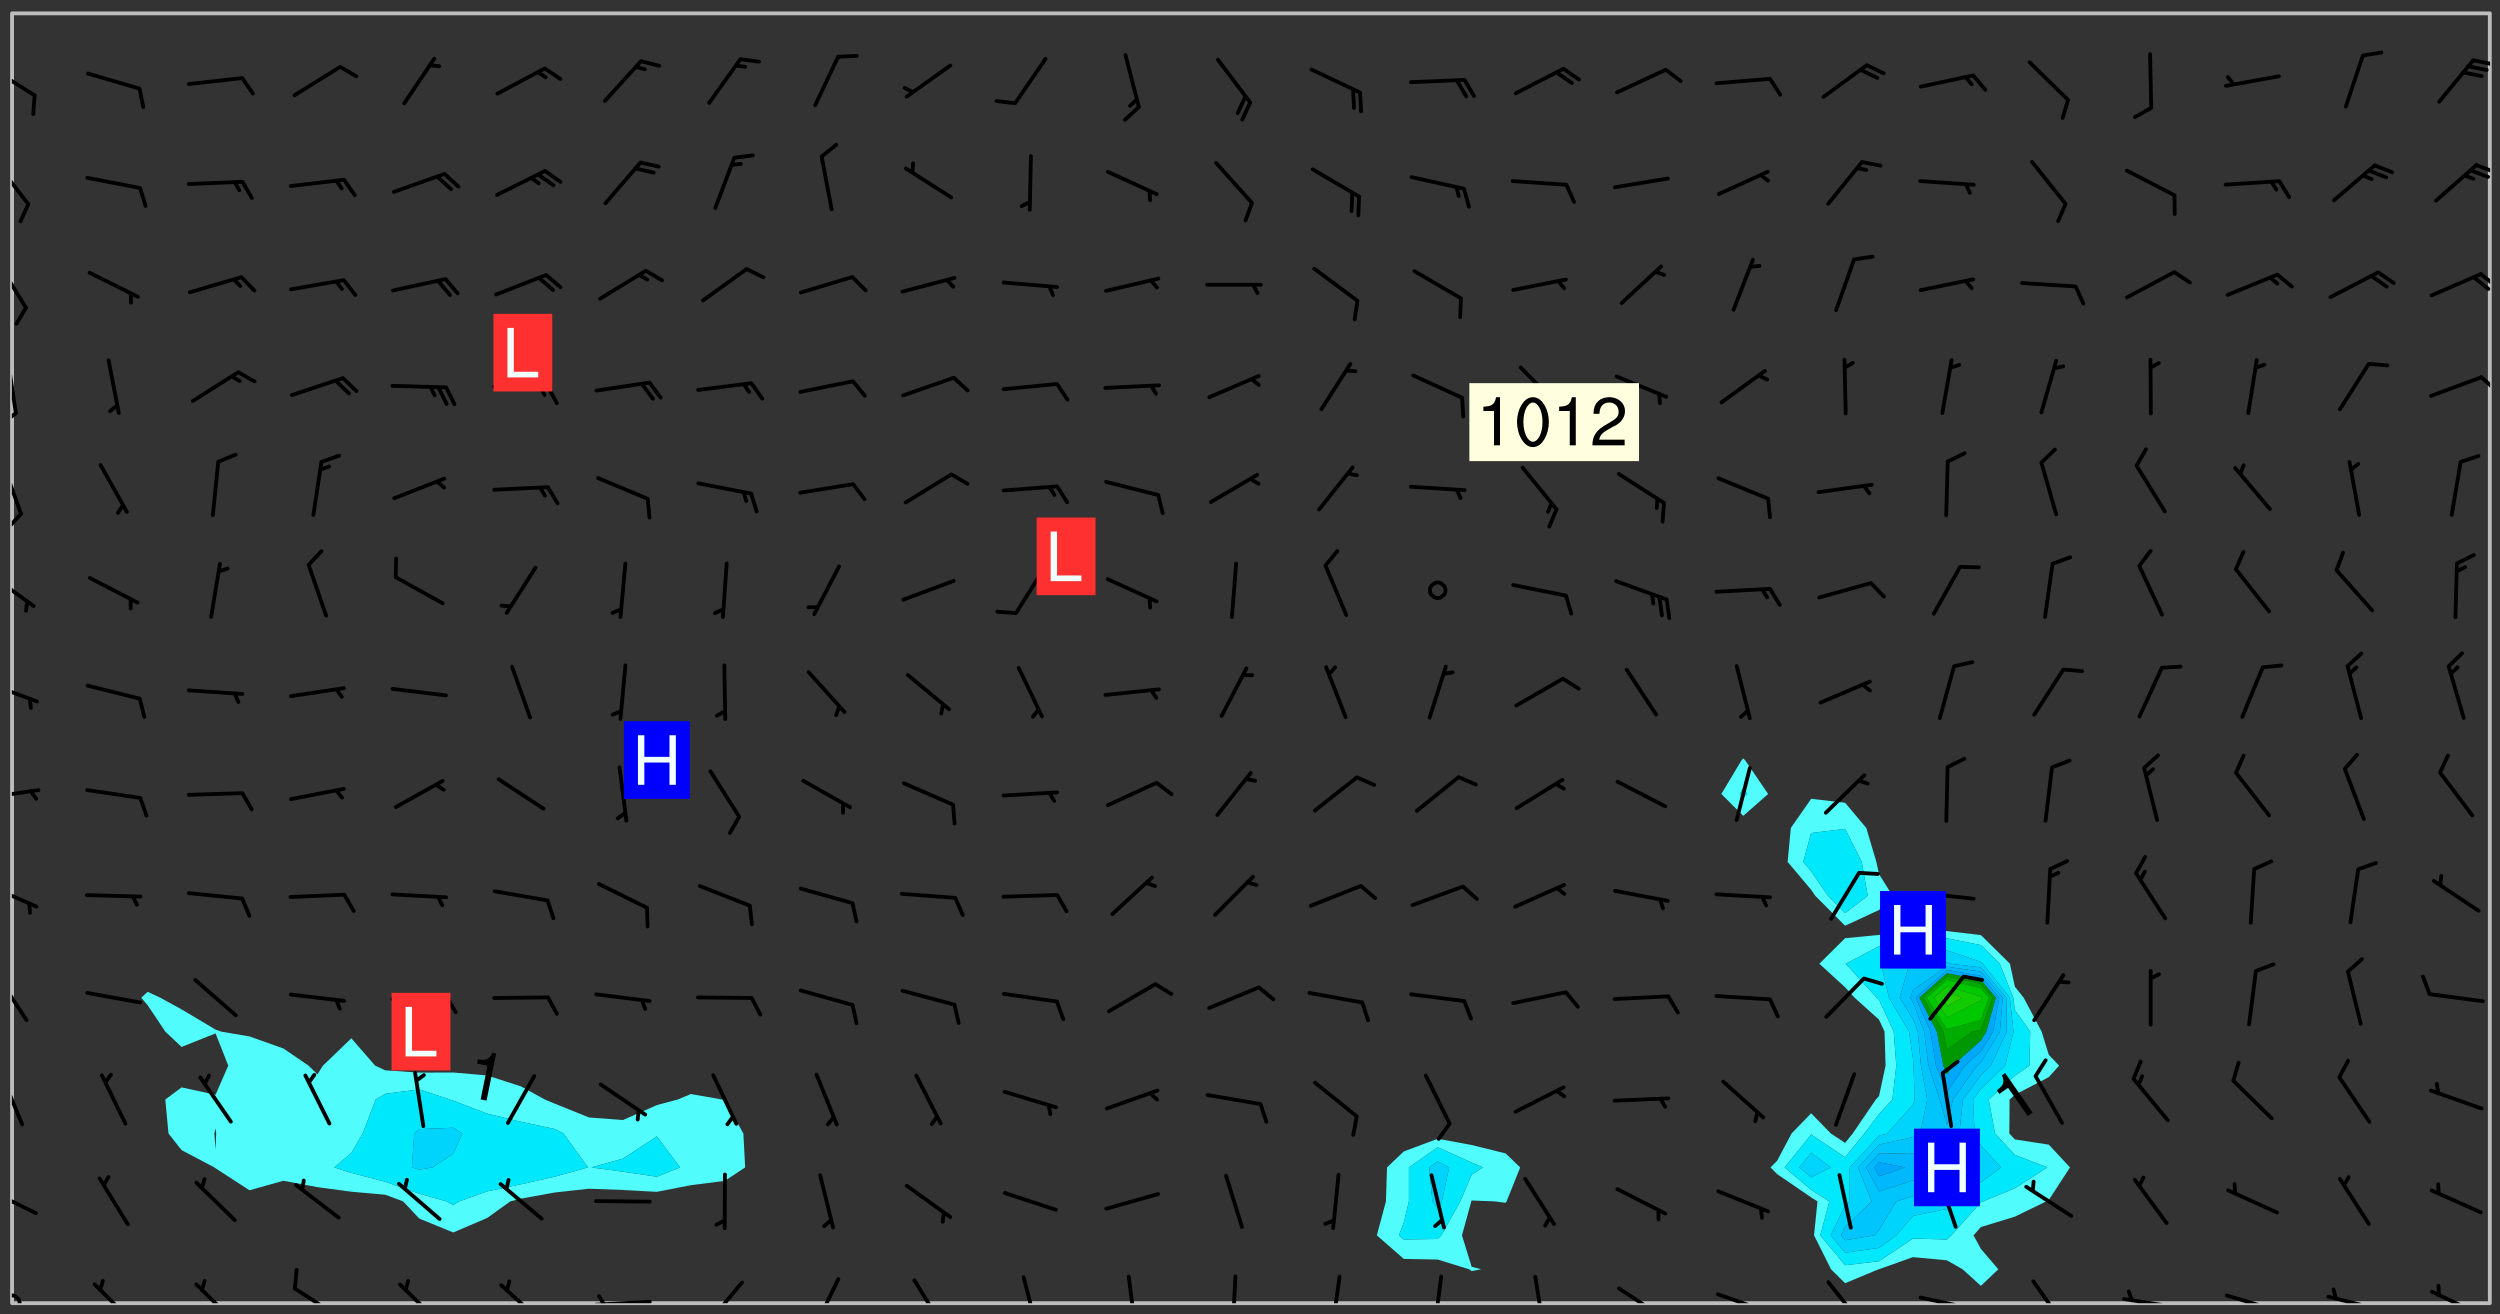 <svg xmlns="http://www.w3.org/2000/svg" role="img" xmlns:xlink="http://www.w3.org/1999/xlink" viewBox="142.45 309.95 326.84 171.84"><rect x="142.45" y="309.95" width="326.84" height="171.84" fill="#333333" stroke="none"/><defs><clipPath id="clip2"><path d="M 144 311.672 L 145 311.672 L 145 480.328 L 144 480.328 Z M 144 311.672"/></clipPath><clipPath id="clip3"><path d="M 144 311.672 L 468 311.672 L 468 480.328 L 144 480.328 Z M 144 311.672"/></clipPath><clipPath id="clip4"><path d="M 467 311.672 L 468 311.672 L 468 480.328 L 467 480.328 Z M 467 311.672"/></clipPath><clipPath id="clip5"><path d="M 144 479 L 146 479 L 146 480.328 L 144 480.328 Z M 144 479"/></clipPath><clipPath id="clip6"><path d="M 154 477 L 161 477 L 161 480.328 L 154 480.328 Z M 154 477"/></clipPath><clipPath id="clip7"><path d="M 167 477 L 174 477 L 174 480.328 L 167 480.328 Z M 167 477"/></clipPath><clipPath id="clip8"><path d="M 180 478 L 188 478 L 188 480.328 L 180 480.328 Z M 180 478"/></clipPath><clipPath id="clip9"><path d="M 194 477 L 201 477 L 201 480.328 L 194 480.328 Z M 194 477"/></clipPath><clipPath id="clip10"><path d="M 207 477 L 214 477 L 214 480.328 L 207 480.328 Z M 207 477"/></clipPath><clipPath id="clip11"><path d="M 220 479 L 228 479 L 228 480.328 L 220 480.328 Z M 220 479"/></clipPath><clipPath id="clip12"><path d="M 220 479 L 222 479 L 222 480.328 L 220 480.328 Z M 220 479"/></clipPath><clipPath id="clip13"><path d="M 234 477 L 240 477 L 240 480.328 L 234 480.328 Z M 234 477"/></clipPath><clipPath id="clip14"><path d="M 248 476 L 253 476 L 253 480.328 L 248 480.328 Z M 248 476"/></clipPath><clipPath id="clip15"><path d="M 261 477 L 266 477 L 266 480.328 L 261 480.328 Z M 261 477"/></clipPath><clipPath id="clip16"><path d="M 276 476 L 279 476 L 279 480.328 L 276 480.328 Z M 276 476"/></clipPath><clipPath id="clip17"><path d="M 289 476 L 292 476 L 292 480.328 L 289 480.328 Z M 289 476"/></clipPath><clipPath id="clip18"><path d="M 303 476 L 305 476 L 305 480.328 L 303 480.328 Z M 303 476"/></clipPath><clipPath id="clip19"><path d="M 316 476 L 318 476 L 318 480.328 L 316 480.328 Z M 316 476"/></clipPath><clipPath id="clip20"><path d="M 329 476 L 332 476 L 332 480.328 L 329 480.328 Z M 329 476"/></clipPath><clipPath id="clip21"><path d="M 342 476 L 345 476 L 345 480.328 L 342 480.328 Z M 342 476"/></clipPath><clipPath id="clip22"><path d="M 353 478 L 361 478 L 361 480.328 L 353 480.328 Z M 353 478"/></clipPath><clipPath id="clip23"><path d="M 366 478 L 374 478 L 374 480.328 L 366 480.328 Z M 366 478"/></clipPath><clipPath id="clip24"><path d="M 372 480 L 374 480 L 374 480.328 L 372 480.328 Z M 372 480"/></clipPath><clipPath id="clip25"><path d="M 381 477 L 387 477 L 387 480.328 L 381 480.328 Z M 381 477"/></clipPath><clipPath id="clip26"><path d="M 393 479 L 401 479 L 401 480.328 L 393 480.328 Z M 393 479"/></clipPath><clipPath id="clip27"><path d="M 408 477 L 413 477 L 413 480.328 L 408 480.328 Z M 408 477"/></clipPath><clipPath id="clip28"><path d="M 419 479 L 428 479 L 428 480.328 L 419 480.328 Z M 419 479"/></clipPath><clipPath id="clip29"><path d="M 420 478 L 422 478 L 422 480.328 L 420 480.328 Z M 420 478"/></clipPath><clipPath id="clip30"><path d="M 433 479 L 441 479 L 441 480.328 L 433 480.328 Z M 433 479"/></clipPath><clipPath id="clip31"><path d="M 446 479 L 454 479 L 454 480.328 L 446 480.328 Z M 446 479"/></clipPath><clipPath id="clip32"><path d="M 460 478 L 467 478 L 467 480.328 L 460 480.328 Z M 460 478"/></clipPath><clipPath id="clip33"><path d="M 144 465 L 148 465 L 148 469 L 144 469 Z M 144 465"/></clipPath><clipPath id="clip34"><path d="M 144 450 L 146 450 L 146 458 L 144 458 Z M 144 450"/></clipPath><clipPath id="clip35"><path d="M 144 437 L 147 437 L 147 444 L 144 444 Z M 144 437"/></clipPath><clipPath id="clip36"><path d="M 144 425 L 148 425 L 148 429 L 144 429 Z M 144 425"/></clipPath><clipPath id="clip37"><path d="M 144 413 L 148 413 L 148 415 L 144 415 Z M 144 413"/></clipPath><clipPath id="clip38"><path d="M 144 398 L 148 398 L 148 402 L 144 402 Z M 144 398"/></clipPath><clipPath id="clip39"><path d="M 144 384 L 148 384 L 148 390 L 144 390 Z M 144 384"/></clipPath><clipPath id="clip40"><path d="M 144 370 L 146 370 L 146 378 L 144 378 Z M 144 370"/></clipPath><clipPath id="clip41"><path d="M 144 376 L 146 376 L 146 380 L 144 380 Z M 144 376"/></clipPath><clipPath id="clip42"><path d="M 144 356 L 145 356 L 145 365 L 144 365 Z M 144 356"/></clipPath><clipPath id="clip43"><path d="M 144 363 L 145 363 L 145 366 L 144 366 Z M 144 363"/></clipPath><clipPath id="clip44"><path d="M 466 359 L 468 359 L 468 362 L 466 362 Z M 466 359"/></clipPath><clipPath id="clip45"><path d="M 144 343 L 147 343 L 147 351 L 144 351 Z M 144 343"/></clipPath><clipPath id="clip46"><path d="M 466 345 L 468 345 L 468 348 L 466 348 Z M 466 345"/></clipPath><clipPath id="clip47"><path d="M 465 345 L 468 345 L 468 348 L 465 348 Z M 465 345"/></clipPath><clipPath id="clip48"><path d="M 144 330 L 147 330 L 147 337 L 144 337 Z M 144 330"/></clipPath><clipPath id="clip49"><path d="M 465 331 L 468 331 L 468 333 L 465 333 Z M 465 331"/></clipPath><clipPath id="clip50"><path d="M 144 318 L 148 318 L 148 323 L 144 323 Z M 144 318"/></clipPath><clipPath id="clip51"><path d="M 465 317 L 468 317 L 468 319 L 465 319 Z M 465 317"/></clipPath><g id="surface318" clip-path="url(#clip1)"><path fill="#fff" fill-opacity="0" fill-rule="evenodd" d="M 0 0 L 1000 0 L 1000 1000 L 0 1000 Z M 0 0"/><path fill="#d3d3d3" fill-opacity="0" fill-rule="evenodd" d="M162.152 355.867L161.918 356.16 161.977 356.395 162.094 356.566 162.27 356.801 162.562 357.148 162.676 357.207 162.793 357.035 162.852 356.801 163.027 356.625 163.492 356.449 164.191 356.449 164.426 356.742 164.715 357.559 164.773 357.734 164.949 357.965 165.301 358.199 166 358.898 166.172 359.074 166.406 359.422 166.641 359.832 166.93 360.414 167.34 360.879 167.57 361.113 167.805 361.289 167.922 361.52 168.098 361.812 168.27 362.977 168.27 363.211 168.328 363.5 168.387 363.617 168.504 363.734 168.852 364.145 168.969 364.316 169.145 364.492 169.32 364.727 169.438 364.898 169.609 365.25 169.668 365.484 169.902 365.891 170.137 365.832 169.961 366.008 169.902 366.938 169.32 366.938 169.086 366.824 168.738 366.938 168.621 367.055 168.562 367.348 168.504 367.523 168.387 367.695 167.922 367.988 167.863 368.223 167.805 368.336 167.805 368.98 167.863 369.152 167.863 369.562 167.922 369.621 167.922 370.027 167.98 370.434 168.098 370.609 168.156 370.668 168.387 371.309 168.328 371.602 168.328 372.301 168.27 372.883 168.27 373.117 168.211 373.348 168.156 373.699 168.156 375.621 168.211 375.738 168.637 375.738 168.27 375.855 168.246 376.207 169.137 377.375 170.879 377.914 172.219 378.273 172.219 378.812 172.309 379.621 172.844 380.336 174.363 380.605 175.254 380.52 175.344 381.684 175.879 381.863 177.039 381.684 179.094 380.699 180.254 380.336 182.133 380.16 183.828 379.98 183.648 380.699 182.133 380.785 180.883 380.875 180.078 381.145 179.004 381.953 179.273 382.672 179.809 383.57 179.629 384.195 179.363 385.004 179.629 386.082 180.254 386.98 181.059 387.16 182.309 386.98 182.043 387.703 182.141 388.207 182.195 388.5 182.195 388.672 182.254 388.965 182.254 389.371 182.43 389.488 182.781 389.605 183.188 389.605 183.48 389.43 183.594 389.312 183.652 389.195 183.77 388.965 183.828 388.789 184.18 388.324 184.41 388.148 184.586 388.09 184.762 388.148 184.82 388.324 184.938 389.312 184.992 389.781 185.051 389.953 185.168 390.188 185.344 390.246 186.16 390.305 186.449 390.305 186.566 390.539 186.625 390.945 186.684 391.297 186.684 392.402 186.801 392.695 186.918 393.043 187.207 393.742 187.383 394.094 187.965 394.848 188.316 395.023 188.488 395.082 188.957 395.316 189.598 395.781 189.945 396.016 190.238 396.191 190.531 396.246 190.762 396.309 191.578 396.656 191.871 396.832 191.984 397.004 192.336 397.355 192.453 397.531 192.977 398.172 192.977 398.461 193.035 398.812 193.035 399.16 193.094 399.512 193.152 399.801 193.27 399.859 193.441 399.918 193.617 399.918 194.199 400.152 194.375 400.27 194.551 400.559 194.727 400.793 194.84 401.027 195.133 401.258 195.25 401.375 195.25 401.785 195.309 401.84 195.598 402.074 195.832 402.191 195.891 402.309 196.008 402.48 196.066 402.598 196.297 402.832 196.355 403.008 196.59 403.066 196.707 403.125 196.59 403.238 196.531 403.355 196.531 403.473 196.414 403.766 196.297 404.055 196.297 404.637 196.473 404.754 196.59 404.812 196.648 404.93 196.766 405.047 196.879 405.105 197.055 405.453 197.113 405.805 197.172 406.211 197.172 406.387 197.113 406.562 196.996 407.262 196.996 407.434 197.113 407.609 197.406 407.902 197.812 407.902 197.988 408.02 198.105 408.191 198.223 408.484 198.223 408.719 197.695 408.719 197.465 408.484 197.23 408.484 197.055 408.543 196.996 409.242 197.055 409.59 197.172 409.766 197.348 410.176 197.465 410.406 197.754 410.875 197.93 410.93 198.453 410.93 198.688 410.988 199.445 411.629 199.504 411.922 199.504 412.156 199.562 412.215 199.793 412.562 199.793 412.914 199.676 413.086 199.676 413.379 199.969 413.668 200.262 413.844 200.434 413.902 200.727 414.078 201.02 414.195 201.602 414.602 201.891 414.836 202.184 415.012 202.402 415.172 202.418 415.184 202.648 415.359 203.289 415.883 203.465 416.117 203.582 416.293 203.758 416.469 203.871 416.641 203.871 417.281 203.988 417.457 204.457 417.574 205.039 417.691 205.273 417.75 205.504 417.863 205.797 417.98 205.91 418.039 206.496 418.391 206.785 418.562 206.961 418.625 207.137 418.68 207.312 418.738 208.012 419.09 208.301 419.266 208.535 419.32 208.824 419.496 209.059 419.613 209.699 420.02 209.992 420.137 210.164 420.195 210.398 420.254 210.809 420.312 211.039 420.371 211.273 420.488 211.332 420.66 210.922 420.836 211.391 420.895 211.449 421.188 211.562 421.422 211.738 421.477 211.973 421.535 212.148 421.594 212.555 421.711 213.195 421.945 213.312 422.117 213.371 422.352 213.371 422.527 213.312 422.645 213.254 423.051 213.488 423.285 213.605 423.344 213.953 423.461 214.594 423.691 214.77 423.809 215.059 423.926 215.234 424.102 215.469 424.566 216.051 425.672 216.227 425.848 216.574 426.023 216.75 426.141 217.102 426.258 218.148 426.781 218.383 426.84 218.848 426.953 219.141 427.012 219.605 427.188 220.363 427.77 220.598 428.004 220.945 428.469 221.121 428.645 221.41 428.879 222.227 429.578 222.52 429.754 222.809 430.043 223.102 430.219 223.395 430.508 224.09 431.148 224.266 431.324 224.559 431.559 224.848 431.793 225.316 432.082 225.957 432.664 226.305 432.898 226.539 433.191 226.887 433.539 227.238 434.004 228.172 434.996 228.52 435.402 228.637 435.578 228.871 435.637 228.984 435.754 229.629 435.93 229.859 436.043 230.094 436.102 230.387 436.277 230.617 436.395 231.551 437.094 231.957 437.5 232.191 437.676 232.598 437.852 232.832 437.969 233.648 438.316 233.996 438.551 234.23 438.668 234.523 438.957 234.754 439.074 235.512 439.426 235.863 439.598 236.094 439.656 236.387 439.773 236.621 439.832 237.492 440.008 238.309 440.008 238.777 440.238 238.949 440.297 239.824 440.996 240.289 441.113 240.582 441.172 240.758 441.23 240.988 441.289 241.457 441.348 241.805 441.406 242.156 441.465 242.562 441.523 242.855 441.523 243.027 441.582 243.027 441.812 243.203 441.988 243.496 441.988 243.844 442.047 244.195 442.105 244.895 442.223 245.535 442.223 246 441.988 246.293 441.812 246.465 441.695 246.875 441.523 247.164 441.348 248.098 440.883 248.566 440.59 249.09 440.297 249.555 440.125 250.02 439.949 251.07 439.484 251.359 439.367 251.77 439.25 252.059 439.133 252.586 438.957 254.102 438.258 254.684 437.91 254.973 437.852 255.266 437.793 255.613 437.676 256.488 437.445 256.84 437.328 256.953 437.328 257.188 437.27 258.062 437.035 258.297 436.977 259.109 436.977 259.461 436.918 260.277 436.801 260.449 436.742 260.801 436.688 261.094 436.629 261.324 436.57 262.141 436.395 262.316 436.336 262.664 436.336 262.898 436.277 263.363 436.16 264.121 435.988 264.355 435.93 264.703 435.93 265.113 435.812 265.402 435.754 266.688 435.695 266.977 435.695 267.387 435.637 267.617 435.578 267.793 435.578 268.668 435.461 269.074 435.461 269.484 435.344 269.832 435.344 270.184 435.23 271.055 435.172 272.805 435.172 273.852 435.461 274.262 435.578 274.551 435.695 274.902 435.812 275.191 435.93 276.242 436.102 276.531 436.16 276.824 436.16 277.117 436.219 277.289 436.277 277.699 436.336 277.871 436.395 277.988 436.453 278.105 436.453 278.223 436.512 278.574 436.57 278.688 436.57 279.098 436.637 281.02 437.031 282.945 437.426 284.465 437.875 286.16 438.594 288.305 439.398 289.91 438.68 291.34 437.875 292.5 436.797 293.75 436.348 296.785 435.629 298.66 435.27 300.805 433.922 303.039 432.668 305.539 431.41 307.234 430.961 309.02 430.781 310.18 430.512 310.805 431.051 312.145 430.781 312.859 429.793 313.844 428.449 314.289 428.27 315.094 427.91 316.969 427.371 318.754 426.922 320.004 426.652 321.164 426.562 322.863 426.473 324.824 426.203 326.074 426.113 326.613 426.113 327.238 426.023 328.129 426.023 330.273 425.844 332.684 425.664 335.273 425.574 336.969 425.754 338.578 425.844 340.008 426.203 341.168 426.922 343.043 427.91 344.203 429.438 344.469 430.152 345.098 430.242 345.453 431.141 345.988 431.68 346.523 433.207 347.598 433.566 348.133 433.566 347.328 434.102 347.418 435.809 348.133 438.504 349.023 439.309 349.918 440.297 350.633 441.555 352.418 442.094 353.938 441.914 354.293 443.258 355.902 442.453 356.883 441.914 357.152 442.184 357.469 441.969 357.688 441.824 358.488 442.273 358.938 441.914 359.293 441.914 359.828 441.645 360.367 440.926 360.902 440.656 361.527 439.668 362.688 440.117 363.527 440.488 364.922 441.105 366.617 440.926 368.223 440.926 370.008 441.016 370.188 439.309 370.723 437.965 371.527 438.234 372.02 439.082 372.422 439.488 372.332 440.027 372.332 440.387 373.047 440.836 373.758 440.566 375.188 440.566 375.547 441.555 375.992 442.812 376.707 444.156 377.957 444.785 379.652 445.414 380.367 445.234 380.547 444.695 381.527 444.605 381.977 444.965 382.062 446.223 381.797 446.852 381.262 447.031 381.262 447.57 381.977 448.555 382.242 449.094 383.227 450.082 384.027 451.16 383.762 451.52 383.672 452.418 383.047 454.75 382.691 456.816 382.602 458.609 382.422 459.328 382.332 459.867 382.332 461.305 381.352 463.188 380.992 464.895 380.457 465.793 379.652 466.961 379.387 467.5 381.441 468.754 381.527 469.113 381.172 469.652 381.082 469.473 381.082 470.281 381.172 471.719 380.727 472.434 379.652 472.527 379.387 473.242 379.922 474.141 380.727 474.859 381.887 475.668 383.227 475.938 383.672 476.297 383.316 476.746 381.527 476.656 380.277 476.207 379.562 475.488 378.938 475.398 378.762 478.988 378.574 480.297 467.934 480.297 467.934 311.703 412.664 311.703 412.664 360.785 413.426 360.91 416.715 361.453 418.738 364.289 418.738 367.043 421.09 367.375 423.438 367.707 427.488 367.707 426.109 371.867 424.086 372.574 422.062 373.277 421.52 373.621 418.926 375.238 418.738 375.355 416.715 373.277 415.984 370.535 413.312 368.457 411.938 364.957 411.871 364.875 409.914 362.203 412.664 360.785 412.664 311.703 294.422 311.703 294.422 403.117 294.539 403.148 294.672 403.16 294.746 403.234 294.852 403.281 294.941 403.34 295.027 403.398 295.117 403.457 295.414 403.754 295.473 403.844 295.504 403.961 295.531 404.078 295.547 404.215 295.516 404.332 295.457 404.422 295.398 404.508 295.355 404.613 295.309 404.715 295.281 404.836 295.281 404.98 295.457 405.25 295.605 405.398 295.68 405.484 295.754 405.559 295.797 405.664 295.859 405.754 295.918 405.84 295.961 405.945 296.02 406.035 296.066 406.137 296.109 406.242 296.168 406.328 296.285 406.508 296.359 406.582 296.422 406.668 296.48 406.758 296.523 406.863 296.582 406.953 296.641 407.039 296.703 407.129 296.762 407.219 296.805 407.32 296.922 407.5 296.996 407.574 297.055 407.66 297.129 407.734 297.219 407.793 297.324 407.84 297.473 407.84 297.605 407.824 297.738 407.84 297.84 407.793 297.914 407.719 297.961 407.617 297.945 407.484 297.945 407.336 297.898 407.23 297.871 407.113 297.824 407.012 297.797 406.891 297.754 406.789 297.691 406.699 297.648 406.598 297.605 406.492 297.574 406.375 297.559 406.242 297.547 406.105 297.633 406.047 297.691 405.961 297.812 405.93 297.855 406.035 297.871 406.168 297.871 406.285 297.93 406.387 297.988 406.477 298.078 406.535 298.227 406.684 298.285 406.773 298.328 406.879 298.316 406.98 298.402 407.039 298.508 407.086 298.594 407.145 298.684 407.203 298.758 407.277 298.641 407.305 298.535 407.352 298.449 407.41 298.375 407.484 298.316 407.574 298.254 407.66 298.227 407.781 298.18 407.883 298.137 407.988 298.105 408.105 298.094 408.238 298.078 408.371 298.078 408.52 298.105 408.637 298.152 408.742 298.195 408.844 298.254 408.934 298.328 409.008 298.418 409.066 298.492 409.141 298.582 409.199 298.641 409.289 298.684 409.395 298.73 409.496 298.848 409.527 298.98 409.543 299.129 409.543 299.246 409.512 299.352 409.555 299.395 409.66 299.441 409.762 299.469 409.883 299.5 410 299.527 410.117 299.559 410.238 299.586 410.355 299.691 410.398 299.793 410.445 299.926 410.43 300.074 410.578 300.137 410.664 300.211 410.738 300.281 410.812 300.371 410.875 300.477 410.918 300.578 410.961 300.695 410.992 300.832 411.008 300.949 410.977 301.023 410.902 301.051 410.785 301.039 410.652 301.008 410.531 300.98 410.414 301.023 410.309 301.141 410.309 301.23 410.371 301.348 410.398 301.496 410.398 301.629 410.414 301.777 410.414 301.91 410.43 302.043 410.414 302.191 410.414 302.324 410.398 302.457 410.387 302.594 410.398 302.711 410.371 302.844 410.355 303.035 410.297 302.977 410.473 302.961 410.605 302.934 410.727 302.918 410.859 302.859 410.945 302.727 410.961 302.621 411.008 302.516 411.051 302.398 411.082 302.281 411.109 302.016 411.141 301.867 411.141 301.734 411.156 301.66 411.23 301.719 411.316 301.867 411.465 301.984 411.645 302.059 411.715 302.148 411.777 302.238 411.836 302.324 411.895 302.414 411.953 302.516 411.996 302.621 412.059 302.727 412.102 302.812 412.16 302.918 412.207 303.02 412.25 303.199 412.367 303.258 412.457 303.215 412.559 303.168 412.664 303.184 412.797 303.406 413.02 303.465 413.109 303.508 413.211 303.539 413.332 303.582 413.434 303.598 413.566 303.629 413.684 303.641 413.82 303.672 413.938 303.82 414.086 303.922 414.129 304.027 414.172 304.145 414.203 304.277 414.219 304.414 414.234 304.531 414.234 304.648 414.203 304.738 414.145 304.781 414.039 304.828 413.938 304.871 413.832 304.902 413.715 304.914 413.582 304.914 413.434 304.902 413.301 304.887 413.168 304.855 413.051 304.812 412.945 304.766 412.84 304.723 412.738 304.68 412.633 304.664 412.5 304.68 412.367 304.707 412.25 304.738 412.133 304.766 412.012 304.812 411.91 304.902 411.852 304.988 411.789 305.062 411.715 305.152 411.656 305.375 411.434 305.434 411.348 305.508 411.273 305.625 411.094 305.684 411.008 305.684 410.859 305.609 410.785 305.508 410.738 305.402 410.695 305.301 410.652 305.242 410.562 305.195 410.457 305.168 410.34 305.258 410.281 305.375 410.25 305.477 410.207 305.656 410.09 305.805 409.941 305.816 409.809 305.805 409.703 305.715 409.645 305.582 409.66 305.434 409.66 305.301 409.676 305.168 409.66 305.047 409.629 304.961 409.57 304.887 409.496 304.828 409.406 304.766 409.32 304.648 409.141 304.59 409.055 304.621 408.934 304.707 408.875 304.828 408.844 304.887 408.758 304.887 408.637 304.855 408.52 304.797 408.43 304.738 408.344 304.691 408.238 304.664 408.121 304.648 407.988 304.707 407.898 304.781 407.824 304.871 407.766 304.988 407.586 305.062 407.512 305.121 407.426 305.27 407.277 305.391 407.246 305.523 407.23 305.656 407.246 305.73 407.32 305.773 407.426 305.789 407.559 305.758 407.676 305.641 407.707 305.508 407.719 305.359 407.867 305.316 407.973 305.27 408.074 305.242 408.195 305.211 408.312 305.211 408.461 305.242 408.578 305.285 408.684 305.344 408.773 305.418 408.844 305.492 408.918 305.609 408.949 305.73 408.977 305.848 408.949 305.98 408.934 306.098 408.934 306.188 408.992 306.262 409.066 306.309 409.172 306.367 409.258 306.469 409.305 306.602 409.32 306.707 409.363 306.793 409.422 306.781 409.527 306.707 409.602 306.527 409.719 306.469 409.809 306.379 409.867 306.309 409.941 306.234 410.016 306.172 410.105 306.145 410.223 306.129 410.355 306.145 410.488 306.129 410.621 306.129 410.77 306.145 410.902 306.172 411.02 306.203 411.141 306.277 411.215 306.367 411.273 306.453 411.332 306.543 411.391 306.66 411.422 306.66 411.508 306.559 411.555 306.469 411.613 306.203 411.645 306.086 411.672 305.938 411.672 305.832 411.715 305.73 411.762 305.672 411.852 305.609 412.086 305.598 412.219 305.566 412.34 305.551 412.473 305.551 412.766 305.539 412.898 305.551 413.035 305.566 413.168 305.699 413.184 305.832 413.195 305.953 413.227 306.039 413.285 306.113 413.359 306.16 413.465 306.203 413.566 306.219 413.699 306.219 414.145 306.203 414.277 306.203 414.723 306.234 414.988 306.262 415.105 306.277 415.238 306.309 415.355 306.395 415.566 306.426 415.832 306.426 415.98 306.395 416.098 306.367 416.215 306.336 416.336 306.309 416.453 306.277 416.57 306.246 416.691 306.234 416.824 306.219 416.957 306.309 417.016 306.426 416.984 306.527 417 306.574 417.105 306.543 417.371 306.543 417.812 306.5 417.918 306.453 418.023 306.41 418.125 306.367 418.23 306.309 418.316 306.277 418.438 306.234 418.555 306.203 418.672 306.188 418.805 306.203 418.938 306.262 419.027 306.367 419.074 306.453 419.133 306.512 419.219 306.5 419.355 306.469 419.473 306.426 419.574 306.426 420.02 306.41 420.152 306.41 420.301 306.379 420.418 306.336 420.523 306.309 420.641 306.262 420.746 306.219 420.848 306.188 420.969 306.16 421.086 306.129 421.219 306.098 421.336 306.07 421.453 306.027 421.559 305.996 421.676 305.965 421.797 305.953 421.93 305.938 422.062 305.938 422.359 305.965 422.477 305.965 422.625 306.012 423.023 306.039 423.141 306.098 423.23 306.219 423.262 306.367 423.262 306.5 423.246 306.559 423.336 306.559 423.453 306.5 423.543 306.41 423.602 306.309 423.645 306.203 423.691 306.113 423.75 306.027 423.809 305.891 423.824 305.773 423.793 305.641 423.777 305.539 423.824 305.477 423.91 305.465 424.047 305.449 424.18 305.418 424.297 305.391 424.414 305.375 424.547 305.344 424.668 305.344 424.965 305.359 425.098 305.391 425.215 305.391 425.363 305.402 425.496 305.402 425.645 305.375 425.762 305.328 425.863 305.301 425.984 305.27 426.102 305.211 426.191 305.137 426.266 305.035 426.309 304.93 426.355 304.812 426.383 304.691 426.414 304.59 426.367 304.648 426.281 304.754 426.234 304.781 426.117 304.812 426 304.84 425.879 304.871 425.762 304.871 425.613 304.887 425.48 304.855 425.363 304.812 425.258 304.707 425.273 304.633 425.348 304.531 425.391 304.441 425.453 304.367 425.527 304.324 425.629 304.309 425.762 304.277 425.879 304.25 426 304.219 426.117 304.191 426.234 304.16 426.355 304.133 426.473 304.102 426.59 304.059 426.695 303.969 426.754 303.879 426.754 303.762 426.723 303.73 426.637 303.746 426.5 303.715 426.383 303.715 426.234 303.703 426.102 303.703 425.953 303.641 425.719 303.613 425.598 303.57 425.496 303.523 425.391 303.465 425.305 303.406 425.215 303.363 425.109 303.301 425.023 303.152 424.875 303.082 424.801 302.977 424.754 302.871 424.711 302.77 424.668 302.473 424.371 302.383 424.297 302.297 424.238 302.191 424.195 302.102 424.133 302.016 424.074 301.91 424.031 301.82 423.973 301.734 423.91 301.66 423.84 301.555 423.793 301.469 423.734 301.363 423.691 301.273 423.629 301.172 423.586 301.066 423.543 300.98 423.484 300.875 423.438 300.77 423.395 300.668 423.348 300.578 423.289 300.477 423.246 300.371 423.203 300.281 423.141 300.164 423.113 300.031 423.098 299.898 423.113 299.75 423.113 299.617 423.129 299.5 423.098 299.41 423.039 299.336 422.965 299.246 422.906 299.145 422.859 298.996 422.859 298.875 422.832 298.773 422.789 298.699 422.715 298.582 422.535 298.492 422.477 298.391 422.434 298.301 422.371 298.195 422.328 298.105 422.27 298.02 422.211 297.914 422.164 297.855 422.078 297.797 421.988 297.754 421.883 297.707 421.781 297.633 421.707 297.547 421.648 297.473 421.574 297.383 421.516 297.16 421.293 297.117 421.188 297.086 420.922 297.191 420.879 297.336 420.879 297.441 420.922 297.516 420.996 297.605 421.055 297.691 421.113 297.797 421.16 297.887 421.219 298.035 421.367 298.105 421.441 298.254 421.59 298.316 421.676 298.391 421.75 298.477 421.809 298.551 421.883 298.641 421.945 298.73 422.004 298.816 422.062 299.086 422.238 299.188 422.285 299.293 422.328 299.395 422.371 299.441 422.297 299.5 422.211 299.574 422.137 299.645 422.062 299.75 422.105 299.824 422.18 299.883 422.27 299.926 422.371 299.973 422.477 300.016 422.582 300.137 422.609 300.254 422.582 300.328 422.492 300.371 422.387 300.43 422.297 300.504 422.223 300.609 422.18 300.727 422.152 300.859 422.164 300.949 422.223 301.098 422.371 301.156 422.461 301.199 422.566 301.246 422.668 301.289 422.773 301.332 422.875 301.438 422.922 301.543 422.965 301.676 422.98 301.762 422.922 301.82 422.832 301.895 422.758 302 422.715 302.117 422.742 302.223 422.789 302.324 422.832 302.43 422.875 302.531 422.922 302.711 423.039 302.711 423.156 302.695 423.289 302.711 423.422 302.727 423.559 302.785 423.645 302.887 423.691 303.008 423.719 303.125 423.75 303.273 423.75 303.391 423.719 303.449 423.629 303.629 423.512 303.688 423.422 303.762 423.348 303.82 423.262 303.938 423.082 304.117 422.965 304.234 422.996 304.324 423.055 304.367 423.129 304.352 423.262 304.352 423.379 304.441 423.438 304.59 423.438 304.723 423.422 304.855 423.41 305.121 423.379 305.227 423.336 305.344 423.305 305.465 423.277 305.539 423.203 305.609 423.129 305.672 423.039 305.656 422.934 305.609 422.832 305.508 422.789 305.402 422.773 305.285 422.801 305.02 422.832 304.871 422.832 304.797 422.758 304.707 422.699 304.59 422.668 304.473 422.641 304.34 422.625 304.191 422.625 304.059 422.641 303.762 422.641 303.656 422.594 303.508 422.445 303.465 422.344 303.406 422.254 303.629 422.031 303.715 421.973 303.82 421.93 303.938 421.898 304.07 421.883 304.203 421.898 304.34 421.914 304.441 421.957 304.574 421.945 304.664 421.883 304.766 421.84 304.828 421.75 304.781 421.648 304.691 421.59 304.574 421.559 304.473 421.516 304.414 421.426 304.352 421.336 304.352 421.219 304.367 421.086 304.473 421.039 304.547 420.969 304.547 420.848 304.457 420.789 304.426 420.672 304.516 420.613 304.59 420.539 304.633 420.434 304.691 420.344 304.738 420.242 304.754 420.109 304.754 419.961 304.707 419.855 304.664 419.754 304.574 419.695 304.441 419.68 304.34 419.637 304.203 419.621 304.086 419.59 303.641 419.59 303.508 419.574 303.375 419.562 303.242 419.547 303.125 419.516 302.977 419.516 302.844 419.5 302.711 419.488 302.445 419.457 302.324 419.414 302.238 419.355 302.164 419.281 302.164 419.133 302.176 419 302.281 418.953 302.383 418.91 302.516 418.895 302.668 418.895 302.801 418.879 303.094 418.879 303.215 418.91 303.316 418.953 303.406 419.012 303.641 419.074 303.762 419.027 303.852 418.969 303.953 418.926 304.086 418.91 304.191 418.953 304.293 419 304.426 419.012 304.547 418.984 304.691 418.984 304.812 418.953 304.93 418.926 305.035 418.879 305.109 418.805 305.195 418.746 305.344 418.598 305.402 418.512 305.449 418.406 305.477 418.289 305.492 418.184 305.391 418.141 305.301 418.082 305.184 418.051 305.078 418.008 304.988 417.945 304.914 417.859 304.84 417.785 304.738 417.742 304.633 417.695 304.531 417.652 304.473 417.562 304.426 417.461 304.34 417.25 304.277 417.164 304.219 417.074 304.145 417 304.059 416.941 303.789 416.941 303.672 416.973 303.582 417.031 303.48 417.074 303.348 417.09 303.242 417.074 303.215 416.957 303.152 416.867 303.035 416.836 302.934 416.793 302.785 416.645 302.754 416.527 302.738 416.422 302.812 416.348 302.992 416.23 303.109 416.203 303.227 416.172 303.363 416.188 303.465 416.23 303.57 416.273 303.672 416.32 303.777 416.363 303.895 416.395 304.027 416.41 304.145 416.438 304.277 416.453 304.383 416.438 304.473 416.379 304.398 416.305 304.293 416.262 304.219 416.188 304.145 416.098 303.996 415.949 303.91 415.891 303.82 415.832 303.746 415.758 303.656 415.699 303.555 415.652 303.434 415.625 303.332 415.578 303.227 415.535 303.109 415.504 303.008 415.461 302.887 415.43 302.738 415.43 302.621 415.461 302.516 415.504 302.43 415.566 302.25 415.684 302.164 415.742 302.074 415.801 301.969 415.848 301.883 415.906 301.777 415.949 301.676 415.992 301.57 416.039 301.496 416.113 301.438 416.203 301.379 416.289 301.332 416.395 301.273 416.48 301.199 416.555 301.066 416.543 300.949 416.512 300.832 416.512 300.758 416.586 300.668 416.645 300.594 416.719 300.504 416.777 300.418 416.836 300.312 416.883 300.211 416.926 300.074 416.941 299.973 416.898 299.824 416.75 299.719 416.703 299.633 416.703 299.527 416.75 299.426 416.793 299.305 416.824 299.188 416.793 299.113 416.719 299.113 416.602 299.145 416.48 299.219 416.41 299.277 416.32 299.352 416.246 299.469 416.215 299.574 416.172 299.867 416.172 300 416.156 300.137 416.141 300.238 416.098 300.328 416.039 300.43 415.992 300.52 415.934 300.652 415.922 300.742 415.98 300.875 415.992 300.965 415.934 301.051 415.875 301.156 415.832 301.246 415.773 301.332 415.711 301.422 415.652 301.57 415.504 301.629 415.418 301.688 415.328 301.793 415.285 301.926 415.27 302.043 415.297 302.164 415.328 302.223 415.27 302.281 415.18 302.312 414.914 302.34 414.797 302.445 414.809 302.578 414.824 302.68 414.781 302.77 414.723 302.828 414.633 302.902 414.559 302.961 414.469 303.008 414.367 303.02 414.234 303.008 414.102 302.961 413.996 302.812 413.848 302.754 413.758 302.695 413.672 302.652 413.566 302.652 413.121 302.668 412.988 302.668 412.84 302.68 412.707 302.621 412.648 302.531 412.707 302.43 412.664 302.25 412.547 302.164 412.488 302.102 412.398 302.043 412.309 301.969 412.234 301.883 412.176 301.762 412.207 301.66 412.219 301.555 412.266 301.469 412.324 301.363 412.367 301.215 412.516 301.125 412.574 301.039 412.633 300.949 412.695 300.844 412.738 300.711 412.754 300.711 412.633 300.816 412.59 300.934 412.559 301.008 412.488 301.051 412.383 301.051 412.234 301.023 412.117 300.875 411.969 300.742 411.953 300.594 411.953 300.477 411.984 300.371 412.027 300.27 412.07 300.18 412.133 300.062 412.16 299.988 412.086 300 411.953 299.957 411.852 299.914 411.746 299.824 411.688 299.707 411.715 299.586 411.746 299.469 411.777 299.367 411.82 299.246 411.852 299.145 411.895 299.039 411.938 298.949 411.996 298.848 412.012 298.848 411.895 298.863 411.762 298.805 411.672 298.73 411.715 298.582 411.863 298.523 411.953 298.449 412.027 298.402 412.133 298.359 412.234 298.285 412.309 298.227 412.398 298.152 412.473 298.094 412.559 298.02 412.633 297.93 412.695 297.855 412.766 297.781 412.84 297.68 412.855 297.547 412.871 297.441 412.828 297.441 412.707 297.59 412.559 297.633 412.457 297.691 412.367 297.738 412.266 297.781 412.16 297.84 412.07 297.871 411.953 297.914 411.852 297.945 411.73 297.973 411.613 298.02 411.508 298.062 411.406 298.105 411.301 298.18 411.23 298.27 411.168 298.359 411.109 298.461 411.066 298.758 411.066 299.023 411.035 299.129 410.992 299.055 410.918 298.938 410.887 298.832 410.844 298.742 410.785 298.641 410.738 298.551 410.68 298.449 410.637 298.344 410.594 298.254 410.531 298.168 410.473 298.062 410.43 297.961 410.387 297.84 410.355 297.723 410.324 297.621 410.281 297.5 410.25 297.398 410.207 297.309 410.148 297.266 410.043 297.25 409.91 297.352 409.867 297.484 409.852 297.621 409.867 297.754 409.852 297.855 409.809 297.914 409.719 297.93 409.613 297.84 409.555 297.766 409.48 297.664 409.438 297.574 409.379 297.426 409.23 297.383 409.125 297.367 408.992 297.367 408.699 297.309 408.609 297.219 408.551 297.145 408.477 297.102 408.371 297.07 408.254 297.012 408.164 296.938 408.09 296.82 408.062 296.746 407.988 296.656 407.93 296.566 407.867 296.48 407.809 296.406 407.734 296.348 407.648 296.301 407.543 296.215 407.484 296.066 407.336 295.871 407.277 295.738 407.293 295.637 407.336 295.562 407.41 295.516 407.512 295.473 407.617 295.414 407.707 295.355 407.793 295.059 408.09 294.969 408.148 294.883 408.148 294.82 408.062 294.777 407.957 294.809 407.84 294.867 407.75 294.895 407.633 294.883 407.5 294.793 407.438 294.688 407.484 294.57 407.512 294.453 407.543 294.184 407.719 294.082 407.766 293.965 407.793 293.859 407.84 293.77 407.898 293.668 407.941 293.609 407.855 293.562 407.75 293.578 407.617 293.625 407.512 293.695 407.438 293.77 407.367 293.828 407.277 293.828 407.129 293.785 407.023 293.547 407.023 293.445 407.07 293.414 407.188 293.387 407.305 293.355 407.426 293.281 407.469 293.148 407.484 293.074 407.438 293.031 407.336 292.988 407.23 292.941 407.129 292.898 407.023 292.777 407.055 292.676 407.098 292.543 407.113 292.426 407.145 292.32 407.188 292.23 407.246 292.129 407.293 292.008 407.32 291.875 407.336 291.773 407.293 291.715 407.203 291.668 407.098 291.625 406.996 291.582 406.891 291.582 406.773 291.641 406.684 291.727 406.625 291.906 406.508 292.008 406.461 292.113 406.418 292.219 406.359 292.32 406.316 292.41 406.254 292.512 406.211 292.617 406.152 292.719 406.105 292.809 406.047 292.914 406.004 293.016 405.961 293.105 405.898 293.207 405.855 293.344 405.84 293.461 405.871 293.562 405.914 293.684 405.945 293.785 405.988 293.891 406.035 293.992 406.078 294.098 406.121 294.199 406.168 294.305 406.211 294.406 406.254 294.512 406.301 294.598 406.359 294.703 406.402 294.82 406.434 294.926 406.477 295.027 406.523 295.117 406.582 295.223 406.625 295.324 406.668 295.43 406.715 295.547 406.742 295.648 406.789 295.77 406.816 295.918 406.816 296.004 406.758 296.02 406.656 296.078 406.566 296.051 406.449 295.977 406.375 295.859 406.195 295.785 406.121 295.695 406.047 295.516 405.93 295.43 405.871 295.324 405.828 295.223 405.781 294.953 405.605 294.895 405.516 294.82 405.441 294.762 405.352 294.719 405.25 294.688 405.133 294.672 404.996 294.672 404.434 294.66 404.301 294.645 404.168 294.613 404.051 294.598 403.918 294.586 403.785 294.555 403.664 294.332 403.441 294.273 403.355 294.258 403.25 294.289 403.133 294.422 403.117 294.422 311.703 172.992 311.703 172.992 313.156 172.934 313.391 172.582 314.441 172.41 314.965 172.293 315.312 172.117 315.723 172 315.895 171.766 316.188 171.535 316.246 171.184 316.246 171.066 316.305 170.836 316.711 170.836 317.004 170.953 317.18 171.184 317.41 171.301 317.645 171.941 318.402 172.234 318.867 172.41 319.102 172.641 319.453 172.875 319.801 173.516 320.617 173.691 321.082 173.863 321.492 173.98 322.188 174.156 322.656 174.273 324.055 174.332 324.52 174.332 325.395 174.449 326.441 174.449 331.223 174.391 331.688 174.039 332.969 173.863 333.492 173.75 333.902 173.398 334.832 172.934 336 172.699 336.582 172.582 336.758 172.41 337.105 172.234 337.512 171.883 338.328 171.824 338.621 171.711 338.914 171.594 339.203 171.535 339.379 171.418 340.254 171.359 340.66 171.301 340.777 171.242 340.953 171.184 341.125 170.953 341.652 170.836 341.824 170.836 342.059 170.719 342.293 170.66 342.465 170.484 343.051 170.484 343.34 170.426 343.516 170.426 343.809 170.367 343.922 170.309 344.449 170.309 344.621 170.254 344.855 170.254 347.477 170.078 348.293 169.961 348.469 169.785 348.703 169.668 348.875 169.555 349.109 168.969 350.043 168.738 350.332 168.445 350.797 168.27 351.031 167.98 351.383 167.629 352.082 167.516 352.312 167.34 352.723 167.164 352.953 166.758 353.48 165.941 354.18 165.648 354.352 165.359 354.586 165.184 354.703 165.008 354.879 164.484 355.285 163.957 355.461 163.785 355.637 163.551 355.691 162.91 355.867 162.152 355.867M174.363 386.891L173.289 387.34 173.648 388.234 174.898 387.52 175.344 386.98 174.363 386.891"/><path fill="#d3d3d3" fill-opacity="0" fill-rule="evenodd" d="M201.508 416.598L200.613 416.598 201.062 417.227 202.043 417.586 202.848 417.496 203.293 416.508 203.117 416.598 202.402 416.242 201.508 416.598M356.129 475.668L356.07 475.145 356.07 474.852 356.184 474.559 356.242 474.328 356.711 473.859 356.824 473.859 356.941 473.746 357.059 473.688 357.234 473.688 357.469 473.629 357.816 473.629 358.051 473.688 358.168 473.746 358.398 473.918 358.457 474.094 358.574 474.676 358.574 474.969 358.457 475.145 358.285 475.434 358.109 475.609 357.582 476.133 357.352 476.367 357.234 476.426 357.059 476.426 356.941 476.367 356.535 476.074 356.359 475.957 356.242 475.898 356.184 475.785 356.129 475.668M362.77 464.711L362.711 464.539 362.711 463.43 362.77 463.258 362.945 463.199 363.117 463.141 363.293 463.141 363.527 463.082 363.645 463.141 363.703 463.84 363.645 464.012 363.527 464.188 363.41 464.246 363.176 464.77 363.062 464.828 362.828 464.828 362.77 464.711M372.383 450.32L372.266 450.145 372.266 449.445 372.559 448.57 372.676 448.398 372.852 448.047 372.965 447.816 373.082 447.523 373.434 446.766 373.551 446.535 373.723 446.301 373.898 446.301 374.016 446.242 374.656 446.242 374.773 446.301 375.008 446.535 375.18 446.648 375.531 446.941 375.648 447.059 375.762 447.234 375.762 447.348 375.879 447.406 375.996 447.523 375.996 448.223 375.938 448.398 375.938 448.629 375.879 448.805 375.531 449.855 375.414 450.086 375.297 450.32 375.18 450.379 374.949 450.613 374.309 450.902 373.434 450.902 373.023 450.785 372.383 450.32"/><path fill="none" stroke="#bebebe" stroke-linecap="round" stroke-linejoin="round" stroke-miterlimit="10" stroke-width=".5" d="M 431.957 354.305 L 108.027 354.305 L 108.027 185.68 L 431.957 185.68 L 431.957 354.305" transform="matrix(1 0 0 -1 36 666)"/><g clip-path="url(#clip2)"><path fill="#fff" fill-opacity="0" fill-rule="evenodd" d="M 144 475.891 L 144 480.328 L 144.004 480.328 L 144 480.328 L 144 311.672 L 144.004 311.672 L 144 311.672 L 144 475.891"/></g><g clip-path="url(#clip3)"><path fill="#fff" fill-opacity="0" fill-rule="evenodd" d="M 144.004 480.328 L 144.004 311.672 L 161.754 311.672 L 161.754 439.613 L 160.918 440.383 L 161.754 441.367 L 164.062 444.82 L 166.191 446.824 L 170.629 445.051 L 172.293 449.262 L 170.629 453.082 L 166.191 452.109 L 164.059 453.699 L 164.477 458.137 L 166.191 460.316 L 170.473 462.574 L 170.629 462.684 L 175.066 465.562 L 179.508 464.316 L 183.945 465.152 L 188.383 465.75 L 192.82 466.145 L 195.152 467.016 L 197.262 469.258 L 201.699 471.078 L 206.137 469.184 L 209.16 467.016 L 210.574 466.652 L 215.016 465.848 L 219.453 465.359 L 223.891 465.523 L 228.328 465.766 L 232.766 464.898 L 237.207 464.332 L 239.871 462.574 L 239.637 458.137 L 237.207 453.816 L 236.863 453.699 L 232.766 452.98 L 231.039 453.699 L 228.328 454.426 L 223.891 456.379 L 219.453 456.043 L 215.016 454.254 L 213.684 453.699 L 210.574 451.988 L 206.137 450.547 L 201.699 450.164 L 197.262 450.18 L 192.82 449.883 L 191.488 449.262 L 188.383 445.691 L 184.676 449.262 L 183.945 450.406 L 182.781 449.262 L 179.508 447.027 L 175.066 445.449 L 171.367 444.82 L 170.629 444.555 L 166.191 441.914 L 163.398 440.383 L 161.754 439.613 L 161.754 311.672 L 330.41 311.672 L 330.41 458.828 L 325.973 460.484 L 323.785 462.574 L 323.641 467.016 L 322.453 471.453 L 325.973 474.535 L 330.41 474.617 L 334.52 475.891 L 334.848 476.129 L 336.082 475.891 L 334.848 475.559 L 333.582 471.453 L 334.801 467.016 L 334.848 466.898 L 337.871 467.016 L 339.289 467.199 L 339.414 467.016 L 341.195 462.574 L 339.289 460.742 L 334.848 459.645 L 330.41 458.828 L 330.41 311.672 L 370.355 311.672 L 370.355 409.105 L 370.148 409.316 L 367.492 413.754 L 370.355 416.609 L 373.609 413.754 L 370.586 409.316 L 370.355 409.105 L 370.355 311.672 L 379.234 311.672 L 379.234 414.383 L 376.578 418.191 L 376.156 422.629 L 379.234 426.277 L 379.777 427.07 L 383.672 430.977 L 388.109 428.918 L 389.871 427.07 L 388.109 424.223 L 387.758 422.629 L 386.441 418.191 L 383.672 414.898 L 379.234 414.383 L 379.234 311.672 L 396.984 311.672 L 396.984 431.676 L 392.547 431.691 L 388.109 432.18 L 383.672 432.605 L 380.305 435.945 L 383.672 439.023 L 384.914 440.383 L 388.109 443.262 L 388.828 444.82 L 388.961 449.262 L 388.109 453.238 L 387.688 453.699 L 384.668 458.137 L 383.672 459.367 L 381.809 458.137 L 379.234 455.496 L 376.672 458.137 L 374.793 461.695 L 373.918 462.574 L 374.793 463.453 L 379.234 466.492 L 380.062 467.016 L 379.609 471.453 L 381.832 475.891 L 383.672 477.711 L 388.047 475.891 L 388.109 475.883 L 392.547 474.301 L 396.984 474.719 L 399.035 475.891 L 401.426 478.059 L 403.699 475.891 L 401.426 473.223 L 400.461 471.453 L 401.426 470.371 L 405.863 469.012 L 409.965 467.016 L 410.301 466.836 L 413.074 462.574 L 410.301 459.598 L 405.863 458.914 L 405.141 458.137 L 405.176 453.699 L 405.863 453.074 L 410.301 450.77 L 411.652 449.262 L 410.301 447.852 L 409.363 444.82 L 407.016 440.383 L 405.863 438.938 L 405.223 435.945 L 401.426 432.199 L 396.984 431.676 L 396.984 311.672 L 467.996 311.672 L 467.996 480.328 L 144.004 480.328"/></g><path fill="#50fcfc" fill-rule="evenodd" d="M 161.754 441.367 L 160.918 440.383 L 161.754 439.613 L 163.398 440.383 L 166.191 441.914 L 170.629 444.555 L 171.367 444.82 L 175.066 445.449 L 179.508 447.027 L 182.781 449.262 L 183.945 450.406 L 184.676 449.262 L 188.383 445.691 L 191.488 449.262 L 192.82 449.883 L 197.262 450.18 L 197.262 452.363 L 192.82 452.949 L 191.559 453.699 L 189.871 458.137 L 188.383 460.672 L 186.145 462.574 L 188.383 463.289 L 192.82 464.453 L 197.262 466.008 L 200.832 467.016 L 201.699 467.48 L 202.5 467.016 L 206.137 465.707 L 210.574 464.777 L 215.016 463.773 L 219.324 462.574 L 216.117 458.137 L 215.016 457.559 L 210.574 456.613 L 206.137 455.543 L 201.699 453.836 L 201.27 453.699 L 197.262 452.363 L 197.262 450.18 L 201.699 450.164 L 206.137 450.547 L 210.574 451.988 L 213.684 453.699 L 215.016 454.254 L 219.453 456.043 L 223.891 456.379 L 228.328 454.426 L 228.328 458.516 L 223.891 461.422 L 219.762 462.574 L 223.891 463.133 L 228.328 463.793 L 231.359 462.574 L 228.328 458.516 L 228.328 454.426 L 231.039 453.699 L 232.766 452.98 L 236.863 453.699 L 237.207 453.816 L 239.637 458.137 L 239.871 462.574 L 237.207 464.332 L 232.766 464.898 L 228.328 465.766 L 223.891 465.523 L 219.453 465.359 L 215.016 465.848 L 210.574 466.652 L 209.16 467.016 L 206.137 469.184 L 201.699 471.078 L 197.262 469.258 L 195.152 467.016 L 192.82 466.145 L 188.383 465.75 L 183.945 465.152 L 179.508 464.316 L 175.066 465.562 L 170.629 462.684 L 170.473 462.574 L 166.191 460.316 L 164.477 458.137 L 164.059 453.699 L 166.191 452.109 L 170.629 453.082 L 170.629 457.445 L 170.477 458.137 L 170.629 460.305 L 170.707 458.137 L 170.629 457.445 L 170.629 453.082 L 172.293 449.262 L 170.629 445.051 L 166.191 446.824 L 164.062 444.82 L 161.754 441.367"/><path fill="#fff" fill-opacity="0" fill-rule="evenodd" d="M 170.629 457.445 L 170.477 458.137 L 170.629 460.305 L 170.707 458.137 L 170.629 457.445"/><path fill="#00e8fc" fill-rule="evenodd" d="M 188.383 463.289 L 186.145 462.574 L 188.383 460.672 L 189.871 458.137 L 191.559 453.699 L 192.82 452.949 L 197.262 452.363 L 201.27 453.699 L 201.699 453.836 L 201.699 457.383 L 197.262 457.562 L 196.602 458.137 L 196.297 462.574 L 197.262 462.867 L 198.996 462.574 L 201.699 460.781 L 202.898 458.137 L 201.699 457.383 L 201.699 453.836 L 206.137 455.543 L 210.574 456.613 L 215.016 457.559 L 216.117 458.137 L 219.324 462.574 L 215.016 463.773 L 210.574 464.777 L 206.137 465.707 L 202.5 467.016 L 201.699 467.48 L 200.832 467.016 L 197.262 466.008 L 192.82 464.453 L 188.383 463.289"/><path fill="#00d4fc" fill-rule="evenodd" d="M 197.262 462.867 L 196.297 462.574 L 196.602 458.137 L 197.262 457.562 L 201.699 457.383 L 202.898 458.137 L 201.699 460.781 L 198.996 462.574 L 197.262 462.867"/><path fill="#00e8fc" fill-rule="evenodd" d="M 223.891 463.133 L 219.762 462.574 L 223.891 461.422 L 228.328 458.516 L 231.359 462.574 L 228.328 463.793 L 223.891 463.133"/><path fill="#50fcfc" fill-rule="evenodd" d="M 325.973 474.535 L 322.453 471.453 L 323.641 467.016 L 323.785 462.574 L 325.973 460.484 L 330.41 458.828 L 330.41 459.938 L 326.645 462.574 L 326.645 467.016 L 325.973 469.789 L 325.34 471.453 L 325.973 472.004 L 330.41 471.926 L 330.887 471.453 L 333.359 467.016 L 334.848 463.516 L 336.32 462.574 L 334.848 461.938 L 330.41 459.938 L 330.41 458.828 L 334.848 459.645 L 339.289 460.742 L 341.195 462.574 L 339.414 467.016 L 339.289 467.199 L 337.871 467.016 L 334.848 466.898 L 334.801 467.016 L 333.582 471.453 L 334.848 475.559 L 336.082 475.891 L 334.848 476.129 L 334.52 475.891 L 330.41 474.617 L 325.973 474.535"/><path fill="#00e8fc" fill-rule="evenodd" d="M 325.973 472.004 L 325.34 471.453 L 325.973 469.789 L 326.645 467.016 L 326.645 462.574 L 330.41 459.938 L 330.41 461.789 L 329.289 462.574 L 329.719 467.016 L 330.41 467.906 L 330.953 467.016 L 331.906 462.574 L 330.41 461.789 L 330.41 459.938 L 334.848 461.938 L 336.32 462.574 L 334.848 463.516 L 333.359 467.016 L 330.887 471.453 L 330.41 471.926 L 325.973 472.004"/><path fill="#00d4fc" fill-rule="evenodd" d="M 329.719 467.016 L 329.289 462.574 L 330.41 461.789 L 331.906 462.574 L 330.953 467.016 L 330.41 467.906 L 329.719 467.016"/><path fill="#50fcfc" fill-rule="evenodd" d="M 370.355 416.609 L 367.492 413.754 L 370.148 409.316 L 370.355 409.105 L 370.355 412.984 L 369.875 413.754 L 370.355 414.234 L 370.902 413.754 L 370.355 412.984 L 370.355 409.105 L 370.586 409.316 L 373.609 413.754 L 370.355 416.609"/><path fill="#00e8fc" fill-rule="evenodd" d="M 370.355 414.234 L 369.875 413.754 L 370.355 412.984 L 370.902 413.754 L 370.355 414.234"/><path fill="#50fcfc" fill-rule="evenodd" d="M 374.793 463.453 L 373.918 462.574 L 374.793 461.695 L 376.672 458.137 L 379.234 455.496 L 381.809 458.137 L 383.672 459.367 L 384.668 458.137 L 387.688 453.699 L 388.109 453.238 L 388.961 449.262 L 388.828 444.82 L 388.109 443.262 L 384.914 440.383 L 383.672 439.023 L 380.305 435.945 L 383.672 432.605 L 388.109 432.18 L 392.547 431.691 L 396.984 431.676 L 396.984 432.621 L 392.547 432.629 L 388.109 433.652 L 383.75 435.945 L 387.805 440.383 L 388.109 440.66 L 390.027 444.82 L 390.363 449.262 L 389.852 453.699 L 388.109 455.59 L 386.195 458.137 L 383.672 461.25 L 379.234 458.277 L 375.762 462.574 L 379.234 465.512 L 381.613 467.016 L 380.426 471.453 L 383.672 475.363 L 388.109 474.836 L 392.547 471.875 L 396.984 472 L 397.57 471.453 L 401.426 467.129 L 401.715 467.016 L 405.863 465.301 L 410.098 462.574 L 405.863 460.934 L 403.27 458.137 L 402.445 453.699 L 405.863 450.594 L 407.777 449.262 L 407.871 444.82 L 405.863 441.996 L 405.652 440.383 L 403.895 435.945 L 401.426 433.508 L 396.984 432.621 L 396.984 431.676 L 401.426 432.199 L 405.223 435.945 L 405.863 438.938 L 407.016 440.383 L 409.363 444.82 L 410.301 447.852 L 411.652 449.262 L 410.301 450.77 L 405.863 453.074 L 405.176 453.699 L 405.141 458.137 L 405.863 458.914 L 410.301 459.598 L 413.074 462.574 L 410.301 466.836 L 409.965 467.016 L 405.863 469.012 L 401.426 470.371 L 400.461 471.453 L 401.426 473.223 L 403.699 475.891 L 401.426 478.059 L 399.035 475.891 L 396.984 474.719 L 392.547 474.301 L 388.109 475.883 L 388.047 475.891 L 383.672 477.711 L 381.832 475.891 L 379.609 471.453 L 380.062 467.016 L 379.234 466.492 L 374.793 463.453"/><path fill="#00e8fc" fill-rule="evenodd" d="M 379.234 465.512 L 375.762 462.574 L 379.234 458.277 L 379.234 460.664 L 377.691 462.574 L 379.234 463.879 L 381.812 462.574 L 379.234 460.664 L 379.234 458.277 L 383.672 461.25 L 386.195 458.137 L 388.109 455.59 L 389.852 453.699 L 390.363 449.262 L 390.027 444.82 L 388.109 440.66 L 387.805 440.383 L 383.75 435.945 L 388.109 433.652 L 392.547 432.629 L 392.547 434.191 L 388.352 435.945 L 389.41 440.383 L 392.027 444.82 L 392.547 448.379 L 392.609 449.262 L 392.773 453.699 L 392.547 454.363 L 389.18 458.137 L 388.109 458.426 L 384.285 462.574 L 384.266 467.016 L 383.672 467.586 L 381.781 471.453 L 383.672 473.727 L 388.109 473.09 L 390.383 471.453 L 392.547 468.918 L 396.984 468.008 L 397.898 467.016 L 401.426 464.508 L 404.066 462.574 L 401.426 459.695 L 400.605 458.137 L 400.402 453.699 L 401.426 452.305 L 404.598 449.262 L 405.691 444.82 L 405.199 440.383 L 401.68 435.945 L 401.426 435.695 L 396.984 434.199 L 392.547 434.191 L 392.547 432.629 L 396.984 432.621 L 401.426 433.508 L 403.895 435.945 L 405.652 440.383 L 405.863 441.996 L 407.871 444.82 L 407.777 449.262 L 405.863 450.594 L 402.445 453.699 L 403.27 458.137 L 405.863 460.934 L 410.098 462.574 L 405.863 465.301 L 401.715 467.016 L 401.426 467.129 L 397.57 471.453 L 396.984 472 L 392.547 471.875 L 388.109 474.836 L 383.672 475.363 L 380.426 471.453 L 381.613 467.016 L 379.234 465.512"/><path fill="#50fcfc" fill-rule="evenodd" d="M 379.234 426.277 L 376.156 422.629 L 376.578 418.191 L 379.234 414.383 L 383.672 414.898 L 383.672 418.309 L 379.234 418.852 L 378.195 422.629 L 379.234 423.859 L 381.434 427.07 L 383.672 429.312 L 386.633 427.07 L 385.844 422.629 L 383.672 418.309 L 383.672 414.898 L 386.441 418.191 L 387.758 422.629 L 388.109 424.223 L 389.871 427.07 L 388.109 428.918 L 383.672 430.977 L 379.777 427.07 L 379.234 426.277"/><path fill="#00d4fc" fill-rule="evenodd" d="M 379.234 463.879 L 377.691 462.574 L 379.234 460.664 L 381.812 462.574 L 379.234 463.879"/><path fill="#00e8fc" fill-rule="evenodd" d="M 379.234 423.859 L 378.195 422.629 L 379.234 418.852 L 383.672 418.309 L 385.844 422.629 L 386.633 427.07 L 383.672 429.312 L 381.434 427.07 L 379.234 423.859"/><path fill="#00d4fc" fill-rule="evenodd" d="M 383.672 473.727 L 381.781 471.453 L 383.672 467.586 L 384.266 467.016 L 384.285 462.574 L 388.109 458.426 L 389.18 458.137 L 392.547 454.363 L 392.773 453.699 L 392.609 449.262 L 392.547 448.379 L 392.027 444.82 L 389.41 440.383 L 388.352 435.945 L 392.547 434.191 L 392.547 435.754 L 392.09 435.945 L 390.797 440.383 L 392.547 443.18 L 393.168 444.82 L 393.586 449.262 L 394.398 453.699 L 393.492 458.137 L 392.547 458.609 L 388.109 459.582 L 385.352 462.574 L 387.145 467.016 L 383.672 470.363 L 383.141 471.453 L 383.672 472.094 L 387.508 471.453 L 388.109 470.766 L 390.355 467.016 L 392.547 466.34 L 396.984 465.645 L 400.859 462.574 L 398.598 458.137 L 399.082 453.699 L 401.426 450.508 L 402.727 449.262 L 404.801 444.82 L 404.742 440.383 L 401.426 436.426 L 397.457 435.945 L 396.984 435.777 L 392.547 435.754 L 392.547 434.191 L 396.984 434.199 L 401.426 435.695 L 401.68 435.945 L 405.199 440.383 L 405.691 444.82 L 404.598 449.262 L 401.426 452.305 L 400.402 453.699 L 400.605 458.137 L 401.426 459.695 L 404.066 462.574 L 401.426 464.508 L 397.898 467.016 L 396.984 468.008 L 392.547 468.918 L 390.383 471.453 L 388.109 473.09 L 383.672 473.727"/><path fill="#00c4fc" fill-rule="evenodd" d="M 383.672 472.094 L 383.141 471.453 L 383.672 470.363 L 387.145 467.016 L 385.352 462.574 L 388.109 459.582 L 392.547 458.609 L 393.492 458.137 L 394.398 453.699 L 393.586 449.262 L 393.168 444.82 L 392.547 443.18 L 390.797 440.383 L 392.09 435.945 L 392.547 435.754 L 396.984 435.777 L 396.984 436.332 L 392.547 439.367 L 392.184 440.383 L 392.547 440.965 L 394 444.82 L 394.562 449.262 L 396.027 453.699 L 396.984 457.023 L 396.984 459.145 L 392.547 460.789 L 388.109 460.738 L 386.418 462.574 L 388.109 465.703 L 392.547 464.27 L 396.984 463.812 L 398.547 462.574 L 396.984 459.145 L 396.984 457.023 L 397.766 453.699 L 400.938 449.262 L 401.426 448.824 L 403.91 444.82 L 404.285 440.383 L 401.426 436.969 L 396.984 436.332 L 396.984 435.777 L 397.457 435.945 L 401.426 436.426 L 404.742 440.383 L 404.801 444.82 L 402.727 449.262 L 401.426 450.508 L 399.082 453.699 L 398.598 458.137 L 400.859 462.574 L 396.984 465.645 L 392.547 466.34 L 390.355 467.016 L 388.109 470.766 L 387.508 471.453 L 383.672 472.094"/><path fill="#00b8fc" fill-rule="evenodd" d="M 388.109 465.703 L 386.418 462.574 L 388.109 460.738 L 388.109 461.895 L 387.484 462.574 L 388.109 463.73 L 391.508 462.574 L 388.109 461.895 L 388.109 460.738 L 392.547 460.789 L 396.984 459.145 L 398.547 462.574 L 396.984 463.812 L 392.547 464.27 L 388.109 465.703"/><path fill="#00a8fc" fill-rule="evenodd" d="M 388.109 463.73 L 387.484 462.574 L 388.109 461.895 L 391.508 462.574 L 388.109 463.73"/><path fill="#00b8fc" fill-rule="evenodd" d="M 392.547 440.965 L 392.184 440.383 L 392.547 439.367 L 396.984 436.332 L 396.984 436.762 L 392.906 440.383 L 394.836 444.82 L 395.539 449.262 L 396.984 452.738 L 399.348 449.262 L 401.426 447.391 L 403.02 444.82 L 403.832 440.383 L 401.426 437.516 L 396.984 436.762 L 396.984 436.332 L 401.426 436.969 L 404.285 440.383 L 403.91 444.82 L 401.426 448.824 L 400.938 449.262 L 397.766 453.699 L 396.984 457.023 L 396.027 453.699 L 394.562 449.262 L 394 444.82 L 392.547 440.965"/><path fill="#00a8fc" fill-rule="evenodd" d="M 394.836 444.82 L 392.906 440.383 L 396.984 436.762 L 396.984 437.191 L 393.391 440.383 L 395.672 444.82 L 396.516 449.262 L 396.984 450.395 L 397.754 449.262 L 401.426 445.961 L 402.133 444.82 L 403.375 440.383 L 401.426 438.059 L 396.984 437.191 L 396.984 436.762 L 401.426 437.516 L 403.832 440.383 L 403.02 444.82 L 401.426 447.391 L 399.348 449.262 L 396.984 452.738 L 395.539 449.262 L 394.836 444.82"/><path fill="#009800" fill-rule="evenodd" d="M 395.672 444.82 L 393.391 440.383 L 396.984 437.191 L 396.984 437.621 L 393.875 440.383 L 396.508 444.82 L 396.984 447.156 L 400.254 444.82 L 401.426 444.562 L 402.918 440.383 L 401.426 438.602 L 396.984 437.621 L 396.984 437.191 L 401.426 438.059 L 403.375 440.383 L 402.133 444.82 L 401.426 445.961 L 397.754 449.262 L 396.984 450.395 L 396.516 449.262 L 395.672 444.82"/><path fill="#00ac00" fill-rule="evenodd" d="M 396.508 444.82 L 393.875 440.383 L 396.984 437.621 L 396.984 438.051 L 394.359 440.383 L 396.984 444.496 L 401.426 443.285 L 402.461 440.383 L 401.426 439.145 L 396.984 438.051 L 396.984 437.621 L 401.426 438.602 L 402.918 440.383 L 401.426 444.562 L 400.254 444.82 L 396.984 447.156 L 396.508 444.82"/><path fill="#00c800" fill-rule="evenodd" d="M 396.984 444.496 L 394.359 440.383 L 396.984 438.051 L 396.984 438.91 L 395.328 440.383 L 396.984 442.98 L 401.426 440.734 L 401.551 440.383 L 401.426 440.234 L 396.984 438.91 L 396.984 438.051 L 401.426 439.145 L 402.461 440.383 L 401.426 443.285 L 396.984 444.496"/><path fill="#10cc00" fill-rule="evenodd" d="M 396.984 442.98 L 395.328 440.383 L 396.984 438.91 L 396.984 439.773 L 396.297 440.383 L 396.984 441.461 L 398.992 440.383 L 396.984 439.773 L 396.984 438.91 L 401.426 440.234 L 401.551 440.383 L 401.426 440.734 L 396.984 442.98"/><path fill="#24d000" fill-rule="evenodd" d="M 396.984 441.461 L 396.297 440.383 L 396.984 439.773 L 398.992 440.383 L 396.984 441.461"/><g clip-path="url(#clip4)"><path fill="#fff" fill-opacity="0" fill-rule="evenodd" d="M 467.996 480.328 L 468 480.328 L 468 311.672 L 467.996 311.672 L 468 311.672 L 468 480.328 L 467.996 480.328"/></g><path fill="#fff" fill-opacity="0" fill-rule="evenodd" d="M 405.949 459.199 L 410.742 455.859 L 405.051 447.688 L 400.254 451.023 L 405.949 459.199"/><path fill-rule="evenodd" d="M 404.176 450.527 L 404.594 450.238 L 408.188 455.402 L 407.543 455.852 L 404.977 452.168 L 403.84 452.961 L 403.52 452.508 L 403.941 452.133 L 404.121 451.945 L 404.258 451.738 L 404.344 451.508 L 404.367 451.234 L 404.312 450.914 L 404.176 450.527"/><path fill="#fff" fill-opacity="0" fill-rule="evenodd" d="M 201.766 454.836 L 207.492 456 L 209.473 446.238 L 203.746 445.074 L 201.766 454.836"/><path fill-rule="evenodd" d="M 206.812 447.566 L 207.312 447.668 L 206.059 453.836 L 205.289 453.68 L 206.18 449.281 L 204.82 449.004 L 204.93 448.461 L 205.492 448.508 L 205.75 448.504 L 205.992 448.465 L 206.219 448.367 L 206.434 448.195 L 206.629 447.934 L 206.812 447.566"/><g clip-path="url(#clip5)"><path fill="none" stroke="#000" stroke-linecap="round" stroke-linejoin="round" stroke-miterlimit="10" stroke-width=".5" d="M 109.023 185.672 L 109.004 185.871 L 108.945 186.062 L 108.852 186.238 L 108.391 186.617 L 108.199 186.676 L 108 186.695 L 107.801 186.676 L 107.609 186.617 L 107.148 186.238 L 107.055 186.062 L 106.996 185.871 L 106.977 185.672 L 106.996 185.473 L 107.055 185.281 L 107.148 185.102 L 107.609 184.727 L 107.801 184.668 L 108 184.648 L 108.199 184.668 L 108.391 184.727 L 108.852 185.102 L 108.945 185.281 L 109.004 185.473 L 109.023 185.672" transform="matrix(1 0 0 -1 36 666)"/></g><g clip-path="url(#clip6)"><path fill="none" stroke="#000" stroke-linecap="round" stroke-linejoin="round" stroke-miterlimit="10" stroke-width=".5" d="M 118.816 188.141 L 123.812 183.199" transform="matrix(1 0 0 -1 36 666)"/></g><path fill="none" stroke="#000" stroke-linecap="round" stroke-linejoin="round" stroke-miterlimit="10" stroke-width=".5" d="M 119.543 187.422 L 119.898 188.598" transform="matrix(1 0 0 -1 36 666)"/><g clip-path="url(#clip7)"><path fill="none" stroke="#000" stroke-linecap="round" stroke-linejoin="round" stroke-miterlimit="10" stroke-width=".5" d="M 132.121 188.133 L 137.137 183.211" transform="matrix(1 0 0 -1 36 666)"/></g><path fill="none" stroke="#000" stroke-linecap="round" stroke-linejoin="round" stroke-miterlimit="10" stroke-width=".5" d="M 132.852 187.418 L 133.199 188.594" transform="matrix(1 0 0 -1 36 666)"/><g clip-path="url(#clip8)"><path fill="none" stroke="#000" stroke-linecap="round" stroke-linejoin="round" stroke-miterlimit="10" stroke-width=".5" d="M 145.004 187.594 L 150.887 183.75" transform="matrix(1 0 0 -1 36 666)"/></g><path fill="none" stroke="#000" stroke-linecap="round" stroke-linejoin="round" stroke-miterlimit="10" stroke-width=".5" d="M 145.004 187.594 L 145.227 190.039" transform="matrix(1 0 0 -1 36 666)"/><g clip-path="url(#clip9)"><path fill="none" stroke="#000" stroke-linecap="round" stroke-linejoin="round" stroke-miterlimit="10" stroke-width=".5" d="M 158.742 188.121 L 163.777 183.223" transform="matrix(1 0 0 -1 36 666)"/></g><path fill="none" stroke="#000" stroke-linecap="round" stroke-linejoin="round" stroke-miterlimit="10" stroke-width=".5" d="M 159.473 187.406 L 159.816 188.586" transform="matrix(1 0 0 -1 36 666)"/><g clip-path="url(#clip10)"><path fill="none" stroke="#000" stroke-linecap="round" stroke-linejoin="round" stroke-miterlimit="10" stroke-width=".5" d="M 171.977 188.035 L 177.176 183.309" transform="matrix(1 0 0 -1 36 666)"/></g><path fill="none" stroke="#000" stroke-linecap="round" stroke-linejoin="round" stroke-miterlimit="10" stroke-width=".5" d="M 172.734 187.348 L 173.035 188.535" transform="matrix(1 0 0 -1 36 666)"/><g clip-path="url(#clip11)"><path fill="none" stroke="#000" stroke-linecap="round" stroke-linejoin="round" stroke-miterlimit="10" stroke-width=".5" d="M 184.383 185.484 L 191.398 185.859" transform="matrix(1 0 0 -1 36 666)"/></g><g clip-path="url(#clip12)"><path fill="none" stroke="#000" stroke-linecap="round" stroke-linejoin="round" stroke-miterlimit="10" stroke-width=".5" d="M 185.402 185.539 L 184.77 186.59" transform="matrix(1 0 0 -1 36 666)"/></g><g clip-path="url(#clip13)"><path fill="none" stroke="#000" stroke-linecap="round" stroke-linejoin="round" stroke-miterlimit="10" stroke-width=".5" d="M 198.965 182.965 L 203.445 188.379" transform="matrix(1 0 0 -1 36 666)"/></g><g clip-path="url(#clip14)"><path fill="none" stroke="#000" stroke-linecap="round" stroke-linejoin="round" stroke-miterlimit="10" stroke-width=".5" d="M 212.988 182.508 L 216.051 188.832" transform="matrix(1 0 0 -1 36 666)"/></g><g clip-path="url(#clip15)"><path fill="none" stroke="#000" stroke-linecap="round" stroke-linejoin="round" stroke-miterlimit="10" stroke-width=".5" d="M 229.676 182.68 L 225.996 188.664" transform="matrix(1 0 0 -1 36 666)"/></g><g clip-path="url(#clip16)"><path fill="none" stroke="#000" stroke-linecap="round" stroke-linejoin="round" stroke-miterlimit="10" stroke-width=".5" d="M 242.027 182.27 L 240.273 189.074" transform="matrix(1 0 0 -1 36 666)"/></g><g clip-path="url(#clip17)"><path fill="none" stroke="#000" stroke-linecap="round" stroke-linejoin="round" stroke-miterlimit="10" stroke-width=".5" d="M 254.914 182.188 L 254.016 189.156" transform="matrix(1 0 0 -1 36 666)"/></g><g clip-path="url(#clip18)"><path fill="none" stroke="#000" stroke-linecap="round" stroke-linejoin="round" stroke-miterlimit="10" stroke-width=".5" d="M 267.598 182.164 L 267.965 189.18" transform="matrix(1 0 0 -1 36 666)"/></g><g clip-path="url(#clip19)"><path fill="none" stroke="#000" stroke-linecap="round" stroke-linejoin="round" stroke-miterlimit="10" stroke-width=".5" d="M 280.609 182.191 L 281.582 189.152" transform="matrix(1 0 0 -1 36 666)"/></g><g clip-path="url(#clip20)"><path fill="none" stroke="#000" stroke-linecap="round" stroke-linejoin="round" stroke-miterlimit="10" stroke-width=".5" d="M 293.945 182.188 L 294.875 189.152" transform="matrix(1 0 0 -1 36 666)"/></g><g clip-path="url(#clip21)"><path fill="none" stroke="#000" stroke-linecap="round" stroke-linejoin="round" stroke-miterlimit="10" stroke-width=".5" d="M 308.289 182.203 L 307.16 189.141" transform="matrix(1 0 0 -1 36 666)"/></g><g clip-path="url(#clip22)"><path fill="none" stroke="#000" stroke-linecap="round" stroke-linejoin="round" stroke-miterlimit="10" stroke-width=".5" d="M 323.977 183.738 L 318.105 187.605" transform="matrix(1 0 0 -1 36 666)"/></g><g clip-path="url(#clip23)"><path fill="none" stroke="#000" stroke-linecap="round" stroke-linejoin="round" stroke-miterlimit="10" stroke-width=".5" d="M 337.672 184.504 L 331.043 186.84" transform="matrix(1 0 0 -1 36 666)"/></g><g clip-path="url(#clip24)"><path fill="none" stroke="#000" stroke-linecap="round" stroke-linejoin="round" stroke-miterlimit="10" stroke-width=".5" d="M 336.707 184.844 L 336.891 183.633" transform="matrix(1 0 0 -1 36 666)"/></g><g clip-path="url(#clip25)"><path fill="none" stroke="#000" stroke-linecap="round" stroke-linejoin="round" stroke-miterlimit="10" stroke-width=".5" d="M 349.855 182.922 L 345.484 188.422" transform="matrix(1 0 0 -1 36 666)"/></g><g clip-path="url(#clip26)"><path fill="none" stroke="#000" stroke-linecap="round" stroke-linejoin="round" stroke-miterlimit="10" stroke-width=".5" d="M 357.551 186.41 L 364.422 184.934" transform="matrix(1 0 0 -1 36 666)"/></g><g clip-path="url(#clip27)"><path fill="none" stroke="#000" stroke-linecap="round" stroke-linejoin="round" stroke-miterlimit="10" stroke-width=".5" d="M 376.332 182.805 L 372.27 188.539" transform="matrix(1 0 0 -1 36 666)"/></g><g clip-path="url(#clip28)"><path fill="none" stroke="#000" stroke-linecap="round" stroke-linejoin="round" stroke-miterlimit="10" stroke-width=".5" d="M 384.145 186.219 L 391.086 185.125" transform="matrix(1 0 0 -1 36 666)"/></g><g clip-path="url(#clip29)"><path fill="none" stroke="#000" stroke-linecap="round" stroke-linejoin="round" stroke-miterlimit="10" stroke-width=".5" d="M 385.156 186.059 L 384.754 187.219" transform="matrix(1 0 0 -1 36 666)"/></g><g clip-path="url(#clip30)"><path fill="none" stroke="#000" stroke-linecap="round" stroke-linejoin="round" stroke-miterlimit="10" stroke-width=".5" d="M 397.566 186.684 L 404.297 184.66" transform="matrix(1 0 0 -1 36 666)"/></g><g clip-path="url(#clip31)"><path fill="none" stroke="#000" stroke-linecap="round" stroke-linejoin="round" stroke-miterlimit="10" stroke-width=".5" d="M 410.84 186.531 L 417.652 184.812" transform="matrix(1 0 0 -1 36 666)"/></g><path fill="none" stroke="#000" stroke-linecap="round" stroke-linejoin="round" stroke-miterlimit="10" stroke-width=".5" d="M 411.832 186.281 L 411.535 187.473" transform="matrix(1 0 0 -1 36 666)"/><g clip-path="url(#clip32)"><path fill="none" stroke="#000" stroke-linecap="round" stroke-linejoin="round" stroke-miterlimit="10" stroke-width=".5" d="M 424.387 187.172 L 430.738 184.172" transform="matrix(1 0 0 -1 36 666)"/></g><path fill="none" stroke="#000" stroke-linecap="round" stroke-linejoin="round" stroke-miterlimit="10" stroke-width=".5" d="M 425.309 186.734 L 425.25 187.961" transform="matrix(1 0 0 -1 36 666)"/><g clip-path="url(#clip33)"><path fill="none" stroke="#000" stroke-linecap="round" stroke-linejoin="round" stroke-miterlimit="10" stroke-width=".5" d="M 104.844 200.527 L 111.156 197.445" transform="matrix(1 0 0 -1 36 666)"/></g><path fill="none" stroke="#000" stroke-linecap="round" stroke-linejoin="round" stroke-miterlimit="10" stroke-width=".5" d="M119.473 201.98L123.156 195.992M120.012 201.109L120.629 202.168M132.117 201.441L137.145 196.531M132.848 200.727L133.191 201.902M145.152 201.121L150.738 196.852M145.965 200.5L146.164 201.711M158.605 201.285L163.918 196.688M159.375 200.617L159.652 201.812M171.891 201.25L177.262 196.723M172.672 200.59L172.93 201.793M184.379 199.023L191.402 198.949M201.191 195.473L201.223 202.5M201.195 196.496L200.109 195.926M215.367 195.574L213.676 202.398M215.121 196.566L214.207 195.75M230.688 196.934L224.984 201.039M229.855 197.531L229.691 196.312M244.488 197.887L237.812 200.086M257.848 199.945L251.086 198.027M268.824 195.633L266.738 202.34M280.742 195.492L281.449 202.48M280.848 196.508L279.711 196.043M295.227 195.57L293.594 202.402M294.988 196.562L294.07 195.75M309.617 196.027L305.832 201.945M309.066 196.887L308.465 195.82M324.172 197.391L317.91 200.582M323.262 197.855L323.281 196.629M337.617 197.676L331.094 200.297M336.668 198.059L336.801 196.84M348.414 195.551L346.93 202.422M359.848 202.309L362.125 195.664M360.18 201.344L361.016 202.238M371.352 200.895L377.25 197.078M372.211 200.34L372.316 201.562M385.535 201.816L389.699 196.156M386.141 200.992L386.672 202.098M397.73 200.438L404.133 197.535M398.664 200.016L398.586 201.238M412.344 201.941L416.148 196.031M412.898 201.082L413.496 202.152M424.352 200.418L430.77 197.555M425.285 200.004L425.203 201.227" transform="matrix(1 0 0 -1 36 666)"/><g clip-path="url(#clip34)"><path fill="none" stroke="#000" stroke-linecap="round" stroke-linejoin="round" stroke-miterlimit="10" stroke-width=".5" d="M 106.652 215.547 L 109.348 209.055" transform="matrix(1 0 0 -1 36 666)"/></g><path fill="none" stroke="#000" stroke-linecap="round" stroke-linejoin="round" stroke-miterlimit="10" stroke-width=".5" d="M119.777 215.461L122.852 209.141M120.227 214.543L120.949 215.535M132.633 215.191L136.629 209.41M133.215 214.352L133.777 215.441M146.375 215.445L149.516 209.16M146.832 214.531L147.543 215.527M160.723 215.773L161.797 208.828M160.879 214.762L161.863 215.496M176.301 215.363L172.852 209.238M190.801 210.332L184.98 214.273M189.953 210.902L189.82 209.684M202.715 209.129L199.695 215.473M202.277 210.051L201.547 209.066M215.848 209.047L213.195 215.555M215.461 209.996L214.676 209.051M229.434 209.172L226.238 215.43M228.969 210.082L228.266 209.078M244.516 211.285L237.785 213.316M243.535 211.582L243.773 210.379M257.777 213.477L251.156 211.125M256.812 213.137L257.719 212.309M271.242 211.707L264.316 212.895M271.242 211.707L272.012 209.379M283.832 210.098L278.359 214.508M283.832 210.098L283.367 207.688M295.969 209.152L292.852 215.449M295.969 209.152L294.539 207.16M310.859 213.891L304.594 210.711M309.945 213.43L310.953 212.723M324.551 212.449L317.531 212.152M323.531 212.406L324.152 211.348M336.977 209.957L331.738 214.645M336.211 210.641L335.922 209.449M348.867 215.605L346.473 209M360.434 215.77L361.539 208.832M360.434 215.77L362.391 217.25M372.57 215.359L376.035 209.246M372.57 215.359L373.887 217.43M385.379 215.012L389.852 209.594M385.379 215.012L386.316 217.277M386.031 214.223L386.5 215.355M398.422 214.762L403.441 209.844M398.422 214.762L399.113 217.113M412.281 215.215L416.211 209.391M412.281 215.215L413.434 217.379M424.25 213.477L430.875 211.129M425.215 213.133L425.031 214.348" transform="matrix(1 0 0 -1 36 666)"/><g clip-path="url(#clip35)"><path fill="none" stroke="#000" stroke-linecap="round" stroke-linejoin="round" stroke-miterlimit="10" stroke-width=".5" d="M 109.922 222.676 L 106.078 228.559" transform="matrix(1 0 0 -1 36 666)"/></g><path fill="none" stroke="#000" stroke-linecap="round" stroke-linejoin="round" stroke-miterlimit="10" stroke-width=".5" d="M124.773 224.988L117.859 226.242M137.281 223.312L131.977 227.922M151.434 225.203L144.457 226.031M150.418 225.324L150.863 224.18M164.77 225.812L157.754 225.422M164.77 225.812L166.039 223.715M178.09 225.652L171.062 225.578M178.09 225.652L179.262 223.5M191.375 225.18L184.402 226.055M190.363 225.305L190.797 224.16M204.719 225.582L197.691 225.648M204.719 225.582L205.852 223.406M217.906 224.672L211.137 226.559M217.906 224.672L218.434 222.277M231.23 224.707L224.441 226.523M231.23 224.707L231.781 222.316M244.629 225.113L237.672 226.121M244.629 225.113L245.457 222.805M257.5 227.387L251.43 223.844M257.5 227.387L259.586 226.098M271.023 226.965L264.535 224.266M271.023 226.965L272.922 225.41M284.555 224.992L277.637 226.238M284.555 224.992L285.305 222.656M297.895 225.172L290.926 226.059M297.895 225.172L298.766 222.879M311.168 226.324L304.285 224.906M311.168 226.324L312.734 224.434M324.551 225.789L317.531 225.441M324.551 225.789L325.809 223.684M337.863 225.398L330.848 225.832M337.863 225.398L338.879 223.164M350.129 228.125L345.211 223.105M350.129 228.125L352.484 227.434M363.164 228.375L358.809 222.859M363.164 228.375L365.578 227.934M376.211 228.566L372.391 222.668M375.656 227.707L376.879 227.602M387.617 229.129L387.617 222.102M387.617 228.109L388.699 228.684M401.375 229.102L400.488 222.133M401.375 229.102L403.668 229.973M413.41 229.027L415.082 222.203M413.41 229.027L415.238 230.664M424.078 226.082L431.043 225.152M424.078 226.082L423.223 228.379" transform="matrix(1 0 0 -1 36 666)"/><g clip-path="url(#clip36)"><path fill="none" stroke="#000" stroke-linecap="round" stroke-linejoin="round" stroke-miterlimit="10" stroke-width=".5" d="M 111.215 237.52 L 104.785 240.344" transform="matrix(1 0 0 -1 36 666)"/></g><path fill="none" stroke="#000" stroke-linecap="round" stroke-linejoin="round" stroke-miterlimit="10" stroke-width=".5" d="M110.281 237.93L110.371 236.707M124.828 238.836L117.805 239.027M123.805 238.863L124.352 237.766M138.125 238.578L131.133 239.285M138.125 238.578L139.055 236.309M151.457 239.078L144.434 238.785M151.457 239.078L152.695 236.961M164.77 238.742L157.75 239.121M163.746 238.797L164.266 237.684M178.039 238.332L171.113 239.531M178.039 238.332L178.801 236M191.039 237.375L184.742 240.488M191.039 237.375L191.113 234.922M204.477 237.645L197.938 240.219M204.477 237.645L204.754 235.207M217.902 237.98L211.137 239.883M217.902 237.98L218.426 235.582M231.34 238.664L224.332 239.199M231.34 238.664L232.324 236.418M244.664 239.047L237.641 238.816M244.664 239.047L245.887 236.918M257.047 241.316L251.883 236.547M256.297 240.621L257.453 240.215M270.258 241.426L265.305 236.438M269.535 240.699L270.711 240.344M284.363 240.227L277.828 237.637M284.363 240.227L286.23 238.637M297.707 240.145L291.113 237.719M297.707 240.145L299.539 238.508M310.934 240.363L304.516 237.5M310 239.945L310.969 239.191M324.492 238.273L317.59 239.59M323.488 238.465L323.852 237.293M337.863 238.738L330.848 239.125M336.844 238.793L337.359 237.68M349.496 241.934L345.844 235.93M349.496 241.934L351.945 241.793M364.48 238.555L357.492 239.309M374.488 242.441L374.113 235.422M374.488 242.441L376.711 243.477M374.434 241.418L375.547 241.938M385.707 241.883L389.527 235.98M385.707 241.883L386.898 244.023M386.262 241.023L386.859 242.094M401.16 242.438L400.703 235.426M401.16 242.438L403.395 243.445M414.758 242.406L413.734 235.457M414.758 242.406L417.07 243.23M424.641 240.883L430.484 236.98M425.488 240.316L425.613 241.535" transform="matrix(1 0 0 -1 36 666)"/><g clip-path="url(#clip37)"><path fill="none" stroke="#000" stroke-linecap="round" stroke-linejoin="round" stroke-miterlimit="10" stroke-width=".5" d="M 111.477 252.75 L 104.523 251.742" transform="matrix(1 0 0 -1 36 666)"/></g><path fill="none" stroke="#000" stroke-linecap="round" stroke-linejoin="round" stroke-miterlimit="10" stroke-width=".5" d="M110.465 252.605L111.191 251.613M124.789 251.73L117.84 252.762M124.789 251.73L125.609 249.418M138.141 252.355L131.117 252.137M138.141 252.355L139.359 250.227M151.395 252.918L144.496 251.574M150.391 252.723L151.164 251.77M164.328 253.957L158.191 250.535M163.438 253.457L164.469 252.793M177.516 250.32L171.637 254.172M188.336 248.762L187.445 255.73M188.207 249.777L187.203 249.066M203.086 249.277L199.324 255.215M203.086 249.277L201.871 247.145M217.578 250.52L211.461 253.977M216.688 251.02L216.656 249.793M231.055 250.84L224.617 253.656M231.055 250.84L231.242 248.391M244.656 252.457L237.645 252.039M243.637 252.395L244.277 251.348M257.66 253.711L251.273 250.781M257.66 253.711L259.609 252.223M269.965 255L265.598 249.496M269.328 254.199L270.535 253.977M283.855 254.422L278.336 250.07M283.855 254.422L286.102 253.434M297.145 254.453L291.676 250.039M297.145 254.453L299.402 253.492M310.715 254.098L304.738 250.398M309.844 253.559L310.902 252.941M324.164 250.637L317.918 253.855M335.219 255.652L333.492 248.84M350.188 254.699L345.152 249.797M349.457 253.984L350.625 253.609M361.07 255.758L360.902 248.734M361.07 255.758L363.266 256.859M374.727 255.734L373.875 248.758M374.727 255.734L377.02 256.613M386.766 255.656L388.465 248.836M386.766 255.656L388.59 257.297M387.016 254.664L387.926 255.484M398.773 255.02L403.086 249.473M398.773 255.02L399.777 257.258M413 255.531L415.496 248.961M413 255.531L414.613 257.379M425.449 255.055L429.676 249.438M425.449 255.055L426.488 257.277" transform="matrix(1 0 0 -1 36 666)"/><g clip-path="url(#clip38)"><path fill="none" stroke="#000" stroke-linecap="round" stroke-linejoin="round" stroke-miterlimit="10" stroke-width=".5" d="M 111.293 264.332 L 104.707 266.793" transform="matrix(1 0 0 -1 36 666)"/></g><path fill="none" stroke="#000" stroke-linecap="round" stroke-linejoin="round" stroke-miterlimit="10" stroke-width=".5" d="M110.332 264.688L110.492 263.473M124.723 264.711L117.906 266.414M124.723 264.711L125.316 262.328M138.137 265.328L131.125 265.797M137.117 265.395L137.617 264.277M151.418 266.082L144.469 265.039M150.41 265.934L151.141 264.945M164.746 265.137L157.773 265.988M173.395 268.871L175.754 262.25M187.562 262.062L188.219 269.059M187.66 263.082L186.527 262.609M201.266 262.047L201.145 269.074M201.25 263.07L200.176 262.477M216.867 262.949L212.172 268.176M216.184 263.707L215.762 262.555M230.543 263.32L225.129 267.805M229.754 263.973L229.508 262.77M242.668 262.391L239.633 268.73M242.227 263.316L241.496 262.328M257.961 265.926L250.973 265.195M256.945 265.82L257.629 264.805M269.406 268.676L266.156 262.445M268.934 267.77L270.16 267.781M279.82 268.836L282.375 262.289M280.191 267.883L280.988 268.812M295.477 268.91L293.344 262.215M295.168 267.934L296.375 268.156M310.77 267.316L304.684 263.809M310.77 267.316L312.852 266.016M319.113 268.5L322.969 262.625M335.215 262.152L333.5 268.969M334.965 263.145L334.055 262.324M350.902 266.941L344.441 264.18M349.961 266.539L350.918 265.77M361.918 268.949L360.055 262.172M361.918 268.949L364.309 269.488M376.203 268.516L372.398 262.609M376.203 268.516L378.648 268.312M389.082 268.754L386.152 262.367M389.082 268.754L391.531 268.898M402.27 268.809L399.594 262.312M402.27 268.809L404.711 269.051M413.363 268.961L415.129 262.16M413.363 268.961L415.168 270.621M413.621 267.973L414.523 268.801M426.578 268.934L428.547 262.188M426.578 268.934L428.332 270.648M426.863 267.953L427.742 268.809" transform="matrix(1 0 0 -1 36 666)"/><g clip-path="url(#clip39)"><path fill="none" stroke="#000" stroke-linecap="round" stroke-linejoin="round" stroke-miterlimit="10" stroke-width=".5" d="M 110.848 276.82 L 105.152 280.934" transform="matrix(1 0 0 -1 36 666)"/></g><path fill="none" stroke="#000" stroke-linecap="round" stroke-linejoin="round" stroke-miterlimit="10" stroke-width=".5" d="M110.02 277.418L109.852 276.203M124.434 277.262L118.195 280.492M123.527 277.73L123.539 276.504M135.207 282.344L134.051 275.41M135.039 281.332L136.203 281.723M146.801 282.199L149.09 275.555M146.801 282.199L148.473 283.992M158.191 280.586L164.332 277.168M158.191 280.586L158.234 283.039M172.688 275.914L176.465 281.84M173.234 276.777L172.012 276.875M187.57 275.379L188.211 282.375M187.664 276.395L186.531 275.922M200.957 275.371L201.457 282.383M201.027 276.391L199.906 275.895M212.895 275.762L216.148 281.992M213.367 276.668L212.141 276.66M224.543 277.652L231.129 280.102M239.285 275.898L243.016 281.852M239.285 275.898L236.836 276.074M257.664 277.426L251.266 280.328M256.734 277.848L256.812 276.621M268.059 282.379L267.504 275.375M279.734 282.117L282.457 275.637M279.734 282.117L281.285 284.016M295.434 278.875L295.414 279.078 295.355 279.27 295.262 279.445 294.801 279.82 294.609 279.879 294.41 279.898 294.211 279.879 294.02 279.82 293.562 279.445 293.465 279.27 293.406 279.078 293.387 278.875 293.406 278.676 293.465 278.484 293.562 278.309 294.02 277.934 294.211 277.875 294.41 277.855 294.609 277.875 294.801 277.934 295.262 278.309 295.355 278.484 295.414 278.676 295.434 278.875M311.172 278.184L304.281 279.57M311.172 278.184L311.875 275.832M324.344 277.676L317.738 280.074M324.344 277.676L324.688 275.25M323.383 278.027L323.727 275.598M322.422 278.375L322.594 277.16M337.863 279.066L330.848 278.688M337.863 279.066L339.133 276.965M336.844 279.012L337.477 277.961M351.055 279.824L344.289 277.93M351.055 279.824L352.75 278.051M362.707 281.938L359.266 275.812M362.707 281.938L365.16 281.883M374.793 282.355L373.809 275.398M374.793 282.355L377.102 283.191M386.129 282.059L389.105 275.695M386.129 282.059L387.605 284.02M398.758 281.637L403.105 276.117M398.758 281.637L399.746 283.883M411.914 281.504L416.582 276.25M411.914 281.504L412.766 283.805M427.66 282.391L427.461 275.363M427.66 282.391L429.859 283.477M427.633 281.367L428.73 281.91" transform="matrix(1 0 0 -1 36 666)"/><g clip-path="url(#clip40)"><path fill="none" stroke="#000" stroke-linecap="round" stroke-linejoin="round" stroke-miterlimit="10" stroke-width=".5" d="M 109.195 288.887 L 106.805 295.496" transform="matrix(1 0 0 -1 36 666)"/></g><g clip-path="url(#clip41)"><path fill="none" stroke="#000" stroke-linecap="round" stroke-linejoin="round" stroke-miterlimit="10" stroke-width=".5" d="M 109.195 288.887 L 107.551 287.066" transform="matrix(1 0 0 -1 36 666)"/></g><path fill="none" stroke="#000" stroke-linecap="round" stroke-linejoin="round" stroke-miterlimit="10" stroke-width=".5" d="M123.035 289.129L119.598 295.258M122.535 290.02L121.871 288.988M134.988 295.688L134.273 288.695M134.988 295.688L137.262 296.613M148.477 295.664L147.414 288.719M148.477 295.664L150.793 296.477M148.32 294.652L149.48 295.059M164.531 293.477L157.992 290.906M163.578 293.102L164.512 292.305M178.086 292.359L171.066 292.023M178.086 292.359L179.34 290.25M177.062 292.309L177.691 291.254M191.133 290.836L184.648 293.547M191.133 290.836L191.359 288.391M204.656 291.523L197.754 292.859M204.656 291.523L205.375 289.18M203.652 291.719L204.012 290.547M217.988 292.75L211.051 291.633M217.988 292.75L219.469 290.793M230.828 294.031L224.844 290.352M230.828 294.031L232.945 292.793M244.652 292.461L237.648 291.922M244.652 292.461L245.969 290.387M243.633 292.383L244.293 291.344M257.871 291.332L251.059 293.051M257.871 291.332L258.461 288.953M270.809 293.973L264.75 290.41M269.93 293.453L270.973 292.812M283.285 294.938L278.906 289.445M282.648 294.141L283.855 293.914M297.918 291.969L290.906 292.414M296.898 292.031L297.402 290.914M309.945 289.469L305.508 294.914M309.945 289.469L308.996 287.207M309.301 290.262L308.824 289.129M324 290.297L318.082 294.086M324 290.297L323.805 287.852M323.141 290.848L323.043 289.625M337.605 290.859L331.105 293.523M337.605 290.859L337.852 288.418M351.152 292.676L344.191 291.707M350.137 292.535L350.859 291.543M361.086 295.703L360.887 288.68M361.086 295.703L363.285 296.793M373.332 295.57L375.27 288.812M373.332 295.57L375.098 297.273M385.77 295.18L389.465 289.203M385.77 295.18L387.004 297.301M398.66 294.875L403.199 289.508M399.324 294.094L399.777 295.234M413.617 295.648L414.875 288.734M413.801 294.641L414.762 295.402M428.145 295.656L426.977 288.727M428.145 295.656L430.473 296.434" transform="matrix(1 0 0 -1 36 666)"/><g clip-path="url(#clip42)"><path fill="none" stroke="#000" stroke-linecap="round" stroke-linejoin="round" stroke-miterlimit="10" stroke-width=".5" d="M 108.527 302.031 L 107.473 308.98" transform="matrix(1 0 0 -1 36 666)"/></g><g clip-path="url(#clip43)"><path fill="none" stroke="#000" stroke-linecap="round" stroke-linejoin="round" stroke-miterlimit="10" stroke-width=".5" d="M 108.527 302.031 L 106.559 300.57" transform="matrix(1 0 0 -1 36 666)"/></g><path fill="none" stroke="#000" stroke-linecap="round" stroke-linejoin="round" stroke-miterlimit="10" stroke-width=".5" d="M121.984 302.059L120.648 308.957M121.789 303.062L120.836 302.289M137.598 307.387L131.66 303.625M137.598 307.387L139.73 306.172M136.734 306.84L137.801 306.234M151.281 306.617L144.609 304.398M151.281 306.617L153.055 304.922M150.309 306.293L152.086 304.602M164.773 305.406L157.75 305.609M164.773 305.406L165.859 303.207M163.75 305.434L164.84 303.234M162.727 305.465L163.273 304.363M178.09 305.508L171.062 305.508M178.09 305.508L179.242 303.34M177.066 305.508L177.641 304.422M191.363 306.031L184.418 304.98M191.363 306.031L192.828 304.062M190.352 305.879L191.816 303.91M204.691 305.945L197.719 305.07M204.691 305.945L206.105 303.938M203.676 305.816L204.383 304.812M217.965 306.203L211.078 304.812M217.965 306.203L219.523 304.305M231.152 306.664L224.52 304.348M231.152 306.664L232.953 305M244.648 305.848L237.652 305.168M244.648 305.848L246.004 303.801M257.977 305.676L250.957 305.336M256.953 305.629L257.582 304.574M271.008 306.895L264.551 304.121M270.07 306.488L271.027 305.723M282.988 308.465L279.203 302.547M282.438 307.605L283.66 307.508M297.605 304.043L291.215 306.969M297.605 304.043L297.75 301.594M310.195 303.008L305.258 308.004M310.195 303.008L309.465 300.664M324.293 304.176L317.789 306.836M323.348 304.562L323.469 303.344M337.203 307.566L331.512 303.445M336.375 306.969L337.477 306.43M347.59 309.02L347.75 301.996M347.613 307.996L348.684 308.598M361.59 308.969L360.383 302.047M361.414 307.961L362.582 308.344M375.273 308.883L373.332 302.129M374.988 307.902L376.191 308.156M387.594 309.02L387.641 301.992M387.602 307.996L388.68 308.582M401.484 308.977L400.379 302.035M401.324 307.969L402.484 308.367M416.133 308.473L412.363 302.543M416.133 308.473L418.578 308.281M430.855 306.73L424.266 304.285" transform="matrix(1 0 0 -1 36 666)"/><g clip-path="url(#clip44)"><path fill="none" stroke="#000" stroke-linecap="round" stroke-linejoin="round" stroke-miterlimit="10" stroke-width=".5" d="M 430.855 306.73 L 432.688 305.098" transform="matrix(1 0 0 -1 36 666)"/></g><g clip-path="url(#clip45)"><path fill="none" stroke="#000" stroke-linecap="round" stroke-linejoin="round" stroke-miterlimit="10" stroke-width=".5" d="M 109.84 315.828 L 106.16 321.816" transform="matrix(1 0 0 -1 36 666)"/></g><path fill="none" stroke="#000" stroke-linecap="round" stroke-linejoin="round" stroke-miterlimit="10" stroke-width=".5" d="M109.84 315.828L108.598 313.711M124.461 317.258L118.168 320.387M123.547 317.715L123.578 316.488M138 319.812L131.258 317.832M138 319.812L139.719 318.059M137.02 319.523L137.879 318.648M151.406 319.422L144.484 318.223M151.406 319.422L152.91 317.484M150.398 319.246L151.152 318.277M164.695 319.566L157.828 318.074M164.695 319.566L166.281 317.695M163.695 319.352L165.281 317.477M177.848 320.102L171.305 317.543M177.848 320.102L179.711 318.504M176.895 319.73L178.758 318.129M190.887 320.656L184.895 316.988M190.887 320.656L193 319.406M190.016 320.121L191.07 319.496M204.059 320.875L198.352 316.77M204.059 320.875L206.258 319.789M217.887 319.832L211.156 317.812M217.887 319.832L219.613 318.09M231.234 319.719L224.438 317.926M230.246 319.457L231.078 318.559M244.652 318.527L237.648 319.117M243.633 318.613L244.117 317.484M257.887 319.625L251.047 318.02M256.891 319.391L257.699 318.469M271.293 318.82L264.266 318.82M270.273 318.82L270.848 317.738M283.918 316.727L278.277 320.918M283.918 316.727L283.551 314.301M297.445 317.051L291.375 320.594M297.445 317.051L297.348 314.598M311.172 319.508L304.281 318.137M310.168 319.309L310.945 318.359M323.621 321.207L318.461 316.438M322.871 320.512L324.027 320.105M335.625 322.098L333.086 315.547M335.258 321.145L336.473 321.289M348.844 322.133L346.5 315.508M348.844 322.133L351.27 322.496M364.426 319.531L357.547 318.113M363.426 319.324L364.211 318.379M377.809 318.598L370.797 319.047M377.809 318.598L378.82 316.363M390.715 320.477L384.52 317.164M390.715 320.477L392.754 319.109M404.184 320.152L397.68 317.492M404.184 320.152L406.07 318.582M403.238 319.766L404.18 318.98M417.363 320.441L411.129 317.203M417.363 320.441L419.387 319.047M416.457 319.969L418.477 318.578M430.785 320.215L424.336 317.43" transform="matrix(1 0 0 -1 36 666)"/><g clip-path="url(#clip46)"><path fill="none" stroke="#000" stroke-linecap="round" stroke-linejoin="round" stroke-miterlimit="10" stroke-width=".5" d="M 430.785 320.215 L 432.703 318.684" transform="matrix(1 0 0 -1 36 666)"/></g><g clip-path="url(#clip47)"><path fill="none" stroke="#000" stroke-linecap="round" stroke-linejoin="round" stroke-miterlimit="10" stroke-width=".5" d="M 429.848 319.809 L 431.766 318.277" transform="matrix(1 0 0 -1 36 666)"/></g><g clip-path="url(#clip48)"><path fill="none" stroke="#000" stroke-linecap="round" stroke-linejoin="round" stroke-miterlimit="10" stroke-width=".5" d="M 110.148 329.355 L 105.852 334.918" transform="matrix(1 0 0 -1 36 666)"/></g><path fill="none" stroke="#000" stroke-linecap="round" stroke-linejoin="round" stroke-miterlimit="10" stroke-width=".5" d="M110.148 329.355L109.137 327.121M124.766 331.469L117.867 332.805M124.766 331.469L125.484 329.121M138.141 332.281L131.121 331.992M138.141 332.281L139.379 330.164M137.121 332.238L137.738 331.18M151.434 332.547L144.457 331.727M151.434 332.547L152.832 330.527M150.418 332.426L151.117 331.418M164.57 333.312L157.949 330.965M164.57 333.312L166.383 331.652M163.609 332.969L165.418 331.312M177.719 333.703L171.43 330.57M177.719 333.703L179.719 332.277M176.805 333.246L178.801 331.82M175.891 332.793L176.887 332.078M190.184 334.801L185.598 329.473M190.184 334.801L192.574 334.262M189.516 334.027L191.91 333.484M202.445 335.426L199.965 328.852M202.445 335.426L204.879 335.738M202.086 334.469L203.301 334.625M213.867 335.59L215.176 328.684M213.867 335.59L215.777 337.125M224.875 334.027L230.797 330.246M225.734 333.477L225.832 334.699M241.078 328.625L241.223 335.648M241.098 329.645L240.004 329.094M257.66 330.676L251.27 333.598M256.73 331.102L256.805 329.875M270.129 329.523L265.434 334.754M270.129 329.523L269.285 327.219M284.129 330.363L278.062 333.91M284.129 330.363L284.031 327.914M283.246 330.879L283.148 328.43M297.844 331.379L290.98 332.895M297.844 331.379L298.5 329.016M296.844 331.602L297.172 330.418M311.23 331.898L304.219 332.375M311.23 331.898L312.234 329.66M324.508 332.711L317.574 331.562M337.551 333.594L331.16 330.68M336.621 333.172L337.598 332.426M349.883 334.867L345.457 329.406M349.883 334.867L352.293 334.395M349.238 334.07L350.445 333.836M364.492 331.895L357.48 332.379M363.473 331.965L363.973 330.844M376.492 329.391L372.113 334.887M376.492 329.391L375.516 327.137M390.734 330.52L384.496 333.754M390.734 330.52L390.762 328.066M404.438 332.363L397.426 331.91M404.438 332.363L405.727 330.277M403.418 332.297L404.062 331.254M416.918 334.422L411.574 329.855M416.918 334.422L419.199 333.523M416.141 333.754L418.422 332.859M415.363 333.09L416.504 332.641M430.199 334.457L424.926 329.816" transform="matrix(1 0 0 -1 36 666)"/><g clip-path="url(#clip49)"><path fill="none" stroke="#000" stroke-linecap="round" stroke-linejoin="round" stroke-miterlimit="10" stroke-width=".5" d="M 430.199 334.457 L 432.496 333.594" transform="matrix(1 0 0 -1 36 666)"/></g><path fill="none" stroke="#000" stroke-linecap="round" stroke-linejoin="round" stroke-miterlimit="10" stroke-width=".5" d="M429.434 333.781L431.727 332.918M428.664 333.105L429.812 332.676" transform="matrix(1 0 0 -1 36 666)"/><g clip-path="url(#clip50)"><path fill="none" stroke="#000" stroke-linecap="round" stroke-linejoin="round" stroke-miterlimit="10" stroke-width=".5" d="M 110.973 343.582 L 105.027 347.324" transform="matrix(1 0 0 -1 36 666)"/></g><path fill="none" stroke="#000" stroke-linecap="round" stroke-linejoin="round" stroke-miterlimit="10" stroke-width=".5" d="M110.973 343.582L110.797 341.133M124.688 344.465L117.945 346.441M124.688 344.465L125.184 342.062M138.121 345.844L131.137 345.062M138.121 345.844L139.508 343.816M150.93 347.305L144.961 343.598M150.93 347.305L153.051 346.07M163.223 348.367L159.297 342.539M162.652 347.516L163.875 347.391M177.68 347.098L171.473 343.805M177.68 347.098L179.711 345.727M176.777 346.621L177.793 345.934M190.254 348.055L185.527 342.852M190.254 348.055L192.629 347.449M189.566 347.297L190.754 346.996M203.25 348.309L199.16 342.594M203.25 348.309L205.68 347.988M202.656 347.477L203.871 347.316M216.023 348.629L213.016 342.277M216.023 348.629L218.477 348.742M224.977 343.41L230.695 347.492M225.809 344.004L224.711 344.551M239.16 342.559L243.141 348.348M239.16 342.559L236.723 342.836M255.34 342.051L253.59 348.855M255.34 342.051L253.531 340.395M255.086 343.039L254.18 342.211M269.898 342.648L265.664 348.254M269.898 342.648L268.863 340.422M269.281 343.465L268.25 341.238M284.273 343.949L277.918 346.953M284.273 343.949L284.387 341.5M283.348 344.387L283.465 341.938M297.922 345.602L290.902 345.305M297.922 345.602L299.164 343.484M296.898 345.559L298.141 343.441M310.852 347.059L304.602 343.848M310.852 347.059L312.867 345.656M309.941 346.59L311.957 345.191M324.227 346.93L317.855 343.973M324.227 346.93L326.184 345.449M337.859 345.742L330.855 345.164M337.859 345.742L339.184 343.676M350.508 347.527L344.836 343.379M350.508 347.527L352.715 346.457M349.684 346.922L351.891 345.855M364.422 346.188L357.551 344.715M364.422 346.188L366.004 344.312M363.422 345.973L364.211 345.035M376.809 342.992L371.793 347.914M376.809 342.992L376.113 340.637M387.695 341.938L387.539 348.965M387.695 341.938L385.555 340.738M397.473 344.824L404.391 346.078M398.48 345.008L397.719 345.973M415.359 348.785L413.137 342.117M415.359 348.785L417.777 349.191M429.793 348.168L425.332 342.738" transform="matrix(1 0 0 -1 36 666)"/><g clip-path="url(#clip51)"><path fill="none" stroke="#000" stroke-linecap="round" stroke-linejoin="round" stroke-miterlimit="10" stroke-width=".5" d="M 429.793 348.168 L 432.195 347.684" transform="matrix(1 0 0 -1 36 666)"/></g><path fill="none" stroke="#000" stroke-linecap="round" stroke-linejoin="round" stroke-miterlimit="10" stroke-width=".5" d="M429.141 347.379L431.547 346.895M428.492 346.586L430.898 346.102" transform="matrix(1 0 0 -1 36 666)"/><path fill="#00f" fill-rule="evenodd" d="M 392.676 467.648 L 401.297 467.648 L 401.297 457.504 L 392.676 457.504 L 392.676 467.648"/><path fill="azure" fill-rule="evenodd" d="M 394.512 459.336 L 395.344 459.336 L 395.344 462.16 L 398.629 462.16 L 398.629 459.336 L 399.461 459.336 L 399.461 465.816 L 398.629 465.816 L 398.629 462.898 L 395.344 462.898 L 395.344 465.816 L 394.512 465.816 L 394.512 459.336"/><path fill="#ff3030" fill-rule="evenodd" d="M 193.645 449.895 L 201.34 449.895 L 201.34 439.75 L 193.645 439.75 L 193.645 449.895"/><path fill="azure" fill-rule="evenodd" d="M 195.477 441.582 L 196.312 441.582 L 196.312 447.32 L 199.504 447.32 L 199.504 448.062 L 195.477 448.062 L 195.477 441.582"/><path fill="#00f" fill-rule="evenodd" d="M 388.238 436.578 L 396.855 436.578 L 396.855 426.434 L 388.238 426.434 L 388.238 436.578"/><path fill="azure" fill-rule="evenodd" d="M 390.07 428.266 L 390.906 428.266 L 390.906 431.09 L 394.191 431.09 L 394.191 428.266 L 395.023 428.266 L 395.023 434.746 L 394.191 434.746 L 394.191 431.832 L 390.906 431.832 L 390.906 434.746 L 390.07 434.746 L 390.07 428.266"/><path fill="#00f" fill-rule="evenodd" d="M 224.02 414.387 L 232.637 414.387 L 232.637 404.242 L 224.02 404.242 L 224.02 414.387"/><path fill="azure" fill-rule="evenodd" d="M 225.852 406.074 L 226.688 406.074 L 226.688 408.898 L 229.973 408.898 L 229.973 406.074 L 230.805 406.074 L 230.805 412.555 L 229.973 412.555 L 229.973 409.641 L 226.688 409.641 L 226.688 412.555 L 225.852 412.555 L 225.852 406.074"/><path fill="#ff3030" fill-rule="evenodd" d="M 277.973 387.758 L 285.668 387.758 L 285.668 377.613 L 277.973 377.613 L 277.973 387.758"/><path fill="azure" fill-rule="evenodd" d="M 279.809 379.445 L 280.641 379.445 L 280.641 385.184 L 283.832 385.184 L 283.832 385.926 L 279.809 385.926 L 279.809 379.445"/><path fill="#ff3030" fill-rule="evenodd" d="M 206.961 361.129 L 214.652 361.129 L 214.652 350.98 L 206.961 350.98 L 206.961 361.129"/><path fill="azure" fill-rule="evenodd" d="M 208.793 352.816 L 209.625 352.816 L 209.625 358.555 L 212.82 358.555 L 212.82 359.293 L 208.793 359.293 L 208.793 352.816"/><path fill="#ffffe0" fill-rule="evenodd" d="M 334.547 370.234 L 356.727 370.234 L 356.727 360.043 L 334.547 360.043 L 334.547 370.234"/><path fill-rule="evenodd" d="M338.047 361.875L338.555 361.875 338.555 368.172 337.77 368.172 337.77 363.684 336.379 363.684 336.379 363.125 336.941 363.062 337.191 363.008 337.422 362.918 337.625 362.777 337.801 362.566 337.941 362.273 338.047 361.875M342.859 361.875L343.09 361.895 343.309 361.953 343.516 362.039 343.715 362.16 343.898 362.312 344.07 362.488 344.371 362.906 344.613 363.398 344.793 363.945 344.906 364.527 344.941 365.117 344.906 365.711 344.793 366.293 344.613 366.848 344.371 367.352 344.07 367.777 343.898 367.957 343.715 368.109 343.516 368.234 343.309 368.328 343.09 368.383 342.859 368.402 342.633 368.383 342.414 368.328 342.203 368.234 342.008 368.109 341.824 367.957 341.652 367.777 341.352 367.352 341.105 366.848 340.926 366.293 340.816 365.711 340.777 365.117 341.609 365.117 341.641 365.68 341.723 366.188 341.848 366.629 342.012 367.004 342.199 367.305 342.41 367.523 342.633 367.66 342.859 367.707 343.086 367.66 343.309 367.523 343.52 367.305 343.711 367.004 343.875 366.629 344 366.188 344.082 365.68 344.109 365.117 344.082 364.555 344 364.055 343.875 363.621 343.711 363.254 343.52 362.961 343.309 362.746 343.086 362.617 342.859 362.57 342.633 362.617 342.41 362.746 342.199 362.961 342.012 363.254 341.848 363.621 341.723 364.055 341.641 364.555 341.609 365.117 340.777 365.117 340.816 364.527 340.926 363.945 341.105 363.398 341.352 362.906 341.652 362.488 341.824 362.312 342.008 362.16 342.203 362.039 342.414 361.953 342.633 361.895 342.859 361.875M347.953 361.875L348.461 361.875 348.461 368.172 347.676 368.172 347.676 363.684 346.285 363.684 346.285 363.125 346.844 363.062 347.098 363.008 347.328 362.918 347.531 362.777 347.703 362.566 347.848 362.273 347.953 361.875M350.777 364.051L351.562 364.051 351.582 363.734 351.641 363.449 351.742 363.195 351.879 362.98 352.062 362.809 352.285 362.68 352.551 362.598 352.859 362.57 353.098 362.594 353.32 362.656 353.523 362.758 353.703 362.895 353.852 363.066 353.965 363.273 354.035 363.512 354.062 363.773 354.039 364.043 353.973 364.27 353.863 364.461 353.707 364.629 353.508 364.793 353.262 364.961 352.625 365.348 352.09 365.66 351.652 365.977 351.305 366.301 351.043 366.637 350.852 366.988 350.727 367.359 350.656 367.754 350.637 368.172 354.848 368.172 354.848 367.43 351.516 367.43 351.598 367.148 351.711 366.91 351.859 366.707 352.047 366.527 352.277 366.355 352.559 366.18 353.273 365.766 353.691 365.559 354.035 365.328 354.316 365.078 354.535 364.809 354.699 364.531 354.812 364.25 354.875 363.965 354.895 363.684 354.852 363.297 354.734 362.949 354.543 362.645 354.293 362.379 353.992 362.168 353.645 362.008 353.266 361.91 352.859 361.875 352.422 361.91 352.023 362.008 351.672 362.176 351.367 362.41 351.117 362.711 350.93 363.086 350.816 363.535 350.777 364.051"/></g></defs><g id="surface315"><use xlink:href="#surface318"/></g></svg>